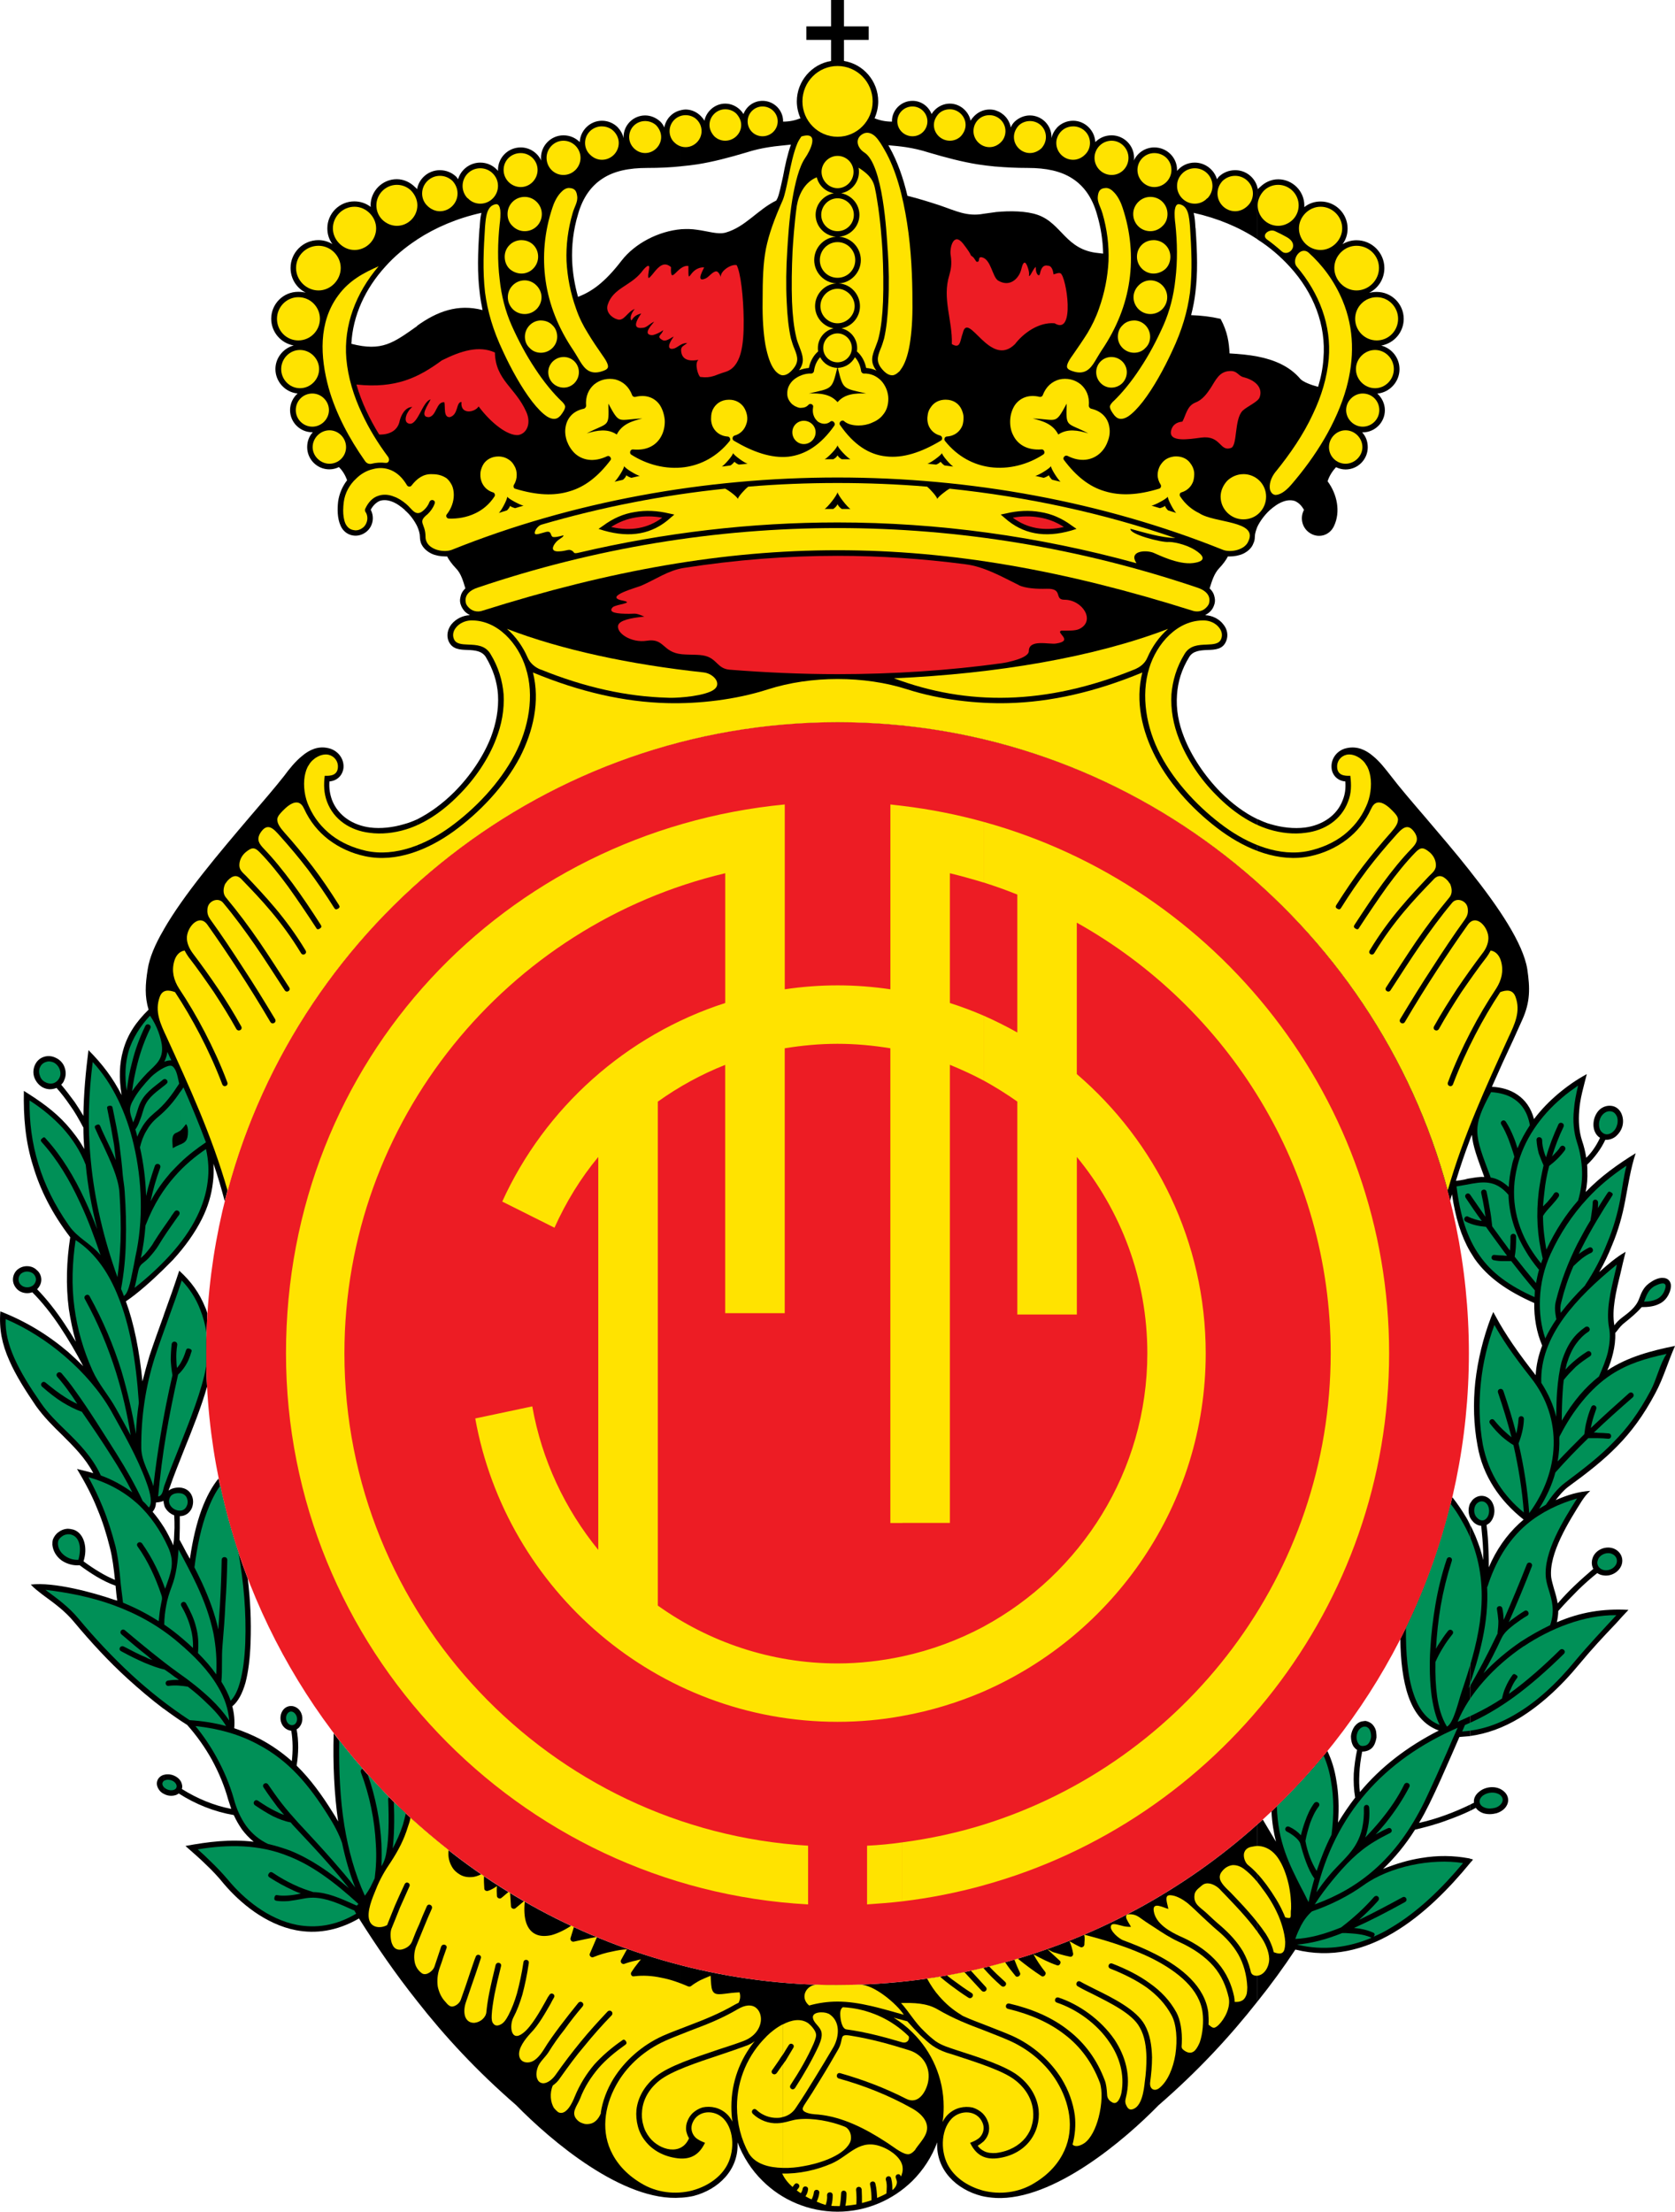 <?xml version="1.0" encoding="UTF-8"?>
<svg id="Layer_2" data-name="Layer 2" xmlns="http://www.w3.org/2000/svg" viewBox="0 0 429.42 566.93">
  <defs>
    <style>
      .cls-1, .cls-2, .cls-3, .cls-4 {
        stroke-width: 0px;
      }

      .cls-2 {
        fill: #ed1c24;
      }

      .cls-3 {
        fill: #ffe300;
      }

      .cls-4 {
        fill: #009057;
      }
    </style>
  </defs>
  <g id="Layer_1-2" data-name="Layer 1">
    <path class="cls-1" d="m376.86,477.58v-1.15l.79.22-.72.86s0,.07-.07.07h0Zm0-13.39v-1.58c.36-.22.72-.36,1.01-.5-.14-1.3.58-2.3,1.58-3.02,1.66-1.22,4.25-1.37,5.9-.07.86.65,1.3,1.51,1.3,2.45-.07,1.66-1.37,2.81-2.95,3.31-1.08.29-2.3.36-3.46,0-.79-.29-1.44-.72-1.87-1.37-.5.29-1.01.5-1.51.79h0Zm0-19.15v-54.22c1.08,1.94,1.87,4.03,2.59,6.12.29.94.58,1.94.79,2.95v-2.23c-.07-2.16-.29-4.39-.5-6.55-.86-.07-1.66-.5-2.23-1.22h0c-.29-.29-.43-.58-.65-.94v-3.53c.22-.29.36-.58.58-.86,1.37-1.51,3.53-1.51,4.82.07.5.65.86,1.66.86,2.66s-.36,2.02-.86,2.66h0c-.29.43-.72.72-1.15.94.29,2.23.43,4.46.5,6.77.07,1.37.07,2.74.07,4.1,1.94-4.54,4.54-8.21,7.78-11.23.36-.36.79-.65,1.15-1.01-3.17-2.52-5.69-5.26-7.63-8.28-2.09-3.24-3.53-6.84-4.18-10.66-1.01-5.33-1.15-10.87-.58-16.34.65-5.69,2.02-11.3,4.03-16.56l.58-1.37.72,1.3c1.15,2.16,2.59,4.46,4.25,6.91,1.87,2.74,3.89,5.4,5.9,7.99.14-2.59.72-5.11,1.66-7.56v-.07c-1.44-3.38-2.09-7.13-2.02-10.87-6.98-3.1-11.88-6.55-15.26-11.3-.43-.65-.79-1.3-1.22-1.94v-18.72c1.3-.22,2.52-.43,3.67-.36-1.8-4.9-2.95-7.92-3.17-10.8-.22.43-.36.79-.5,1.22v-68.83c7.34,9.22,13.61,18.5,14.69,25.13.72,4.9.79,8.42-1.3,13.03-.43.94-1.37,3.02-2.3,5.11-1.87,3.96-3.67,7.92-5.47,12.02,2.38.14,4.68.72,6.62,2.09,1.87,1.3,3.38,3.24,4.18,6.19,1.8-2.38,3.89-4.54,6.19-6.48,2.3-1.94,4.68-3.6,7.34-5.04-.79,3.17-1.73,6.19-1.94,9.36-.22,2.59-.07,5.26.72,7.7.5,1.44.86,2.95,1.08,4.39.65-.65,1.22-1.3,1.73-2.02.72-1.01,1.3-2.02,1.8-3.1-.58-.36-1.01-.86-1.3-1.51-.43-.94-.5-2.09-.22-3.24.29-1.15.94-2.16,1.73-2.74.94-.65,1.94-.86,3.02-.65,1.01.22,1.8.94,2.23,1.87.43.94.58,2.09.29,3.24-.29,1.15-1.01,2.09-1.8,2.74-.79.58-1.66.86-2.59.79-.58,1.22-1.22,2.3-2.02,3.38-.79,1.08-1.66,2.09-2.66,3.02.07.58.07,1.08.07,1.66.07,1.8-.07,3.53-.43,5.33,3.82-3.96,8.14-7.06,12.82-9.94-1.3,3.96-1.87,7.92-2.66,12.02-.72,3.89-1.8,7.78-3.38,11.52-.94,2.38-2.02,4.68-3.31,6.91,2.16-1.87,4.25-3.74,6.77-5.18-.5,1.94-.94,3.89-1.37,5.76-1.08,4.39-2.23,9.14-1.51,13.1.5-.72,1.08-1.3,1.8-1.87,1.8-1.37,3.74-2.74,4.54-4.97.65-1.73,1.22-3.17,3.1-4.32,1.08-.72,2.16-1.08,3.02-1.01,1.08,0,1.87.65,2.02,1.73.07.65-.07,1.51-.58,2.52-.58,1.15-1.44,2.02-2.66,2.52-1.08.5-2.45.72-4.25.72-1.3,1.51-2.81,2.74-4.32,3.96-.79.58-1.37,1.3-2.02,2.16-.14.14-.29.36-.43.5.07,1.73-.14,3.46-.58,5.26-.36,1.44-.79,2.88-1.44,4.32,5.26-3.46,11.3-5.04,17.35-6.26-1.8,4.03-2.95,8.21-5.04,12.1-3.1,5.83-6.19,9.94-9.79,13.61-3.6,3.67-7.56,6.77-12.6,10.44-1.22.94-2.23,2.16-3.17,3.38,2.95-1.3,5.76-2.16,8.86-2.38-.94.86-1.44,1.51-2.16,2.59-3.31,5.26-8.5,13.46-7.85,19.58.14.94.43,1.87.72,2.95.36,1.15.72,2.38.94,3.74,1.44-1.66,2.88-3.17,4.32-4.54,1.66-1.58,3.24-2.95,4.82-4.32-.43-.79-.5-1.73-.22-2.66.58-1.94,2.74-3.1,4.75-2.74,2.02.36,3.38,2.3,2.74,4.32-.65,1.94-2.81,3.1-4.75,2.74-.58-.07-1.08-.29-1.51-.58-1.66,1.3-3.24,2.74-4.82,4.25-1.8,1.8-3.53,3.6-5.18,5.47,0,.86-.14,1.87-.36,2.88,6.05-2.59,11.81-3.53,18.36-3.17-1.08,1.15-2.16,2.3-3.24,3.53-3.1,3.24-6.19,6.55-9.29,10.3-5.04,6.12-10.22,10.73-15.41,13.9-4.18,2.52-8.42,4.03-12.67,4.61Zm-54.5-353.66c4.39.86,8.28,2.52,11.02,5.76.65.72,2.59,1.51,4.54,2.02.72-2.38,1.22-4.82,1.37-7.27.72-8.57-2.52-16.85-8.64-23.54-2.38-2.59-5.11-4.97-8.28-6.98v-13.32c.07.14.07.29.14.43.14-.14.29-.36.5-.5,1.22-1.22,2.88-2.02,4.68-2.02,3.67,0,6.7,3.02,6.7,6.7v.43c1.15-.94,2.59-1.44,4.18-1.44,3.82,0,6.91,3.1,6.91,6.91,0,1.51-.43,2.88-1.3,4.03,1.08-.65,2.3-1.01,3.6-1.01,3.96,0,7.13,3.24,7.13,7.13,0,2.81-1.58,5.18-3.89,6.34.65-.14,1.22-.22,1.94-.22,3.82,0,6.91,3.1,6.91,6.91,0,3.38-2.45,6.26-5.76,6.84,2.74.72,4.68,3.17,4.68,6.05,0,3.24-2.52,5.98-5.69,6.26,1.15,1.01,1.94,2.59,1.94,4.25,0,3.17-2.59,5.69-5.69,5.69h-.14c.94,1.01,1.44,2.3,1.44,3.82,0,3.1-2.52,5.69-5.69,5.69-.86,0-1.66-.22-2.45-.58-.86.94-1.66,2.09-2.16,3.6,2.45,3.31,3.38,7.78,1.66,11.45-1.15,2.52-4.1,3.31-6.34,1.73-1.87-1.3-2.45-3.82-1.37-5.83-.65-1.22-1.51-1.94-2.38-2.3-.94-.29-2.02-.22-3.1.22-1.15.43-2.23,1.22-3.31,2.16h0c-1.3,1.22-2.45,2.74-3.17,4.25v-43.63h0Zm54.5,131.9v68.83c-1.3,3.46-2.52,6.98-3.6,10.58.79-.07,1.58-.22,2.3-.36.43-.14.86-.22,1.3-.29v18.72c-2.3-3.96-3.74-8.71-4.61-14.62-.14.5-.36,1.08-.5,1.66-7.99-31.9-25.49-60.19-49.39-81.5v-16.34c1.15.5,2.23,1.01,3.38,1.3,2.88.86,5.98,1.22,8.86.86,4.25-.58,8.14-2.95,9.65-7.06.58-1.44.79-2.95.65-4.75-1.94-.14-3.38-1.58-3.53-3.46-.22-2.52,1.58-4.68,4.03-5.11,2.52-.5,4.68.43,6.55,2.02,1.8,1.44,3.31,3.46,4.61,5.11,2.3,3.02,5.47,6.7,8.93,10.73,3.67,4.32,7.7,9,11.38,13.68h0Zm0,162.14v3.53c-.22-.5-.36-1.15-.36-1.73,0-.65.14-1.3.36-1.8h0Zm0,5.4c-.29-.58-.58-1.22-.94-1.8-1.08-1.8-2.23-3.53-3.6-5.26-2.95,12.74-7.49,24.91-13.32,36.36.07,5.54.65,10.66,2.09,14.76,1.51,4.25,3.96,7.34,7.78,8.71-8.21,4.18-14.98,9.43-20.23,15.77-.22-1.58-.22-3.1-.14-4.61.07-1.94.36-3.89.72-5.76h0c.94,0,1.87-.29,2.52-.94.58-.58.94-1.44,1.15-2.66,0-.43,0-.86-.07-1.3-.07-.79-.43-1.44-.86-1.94-.5-.58-1.15-.86-1.8-1.01-.22,0-.43,0-.72.07-.86.07-1.58.58-2.16,1.3-.5.72-.86,1.58-.94,2.59,0,.94.22,1.94.72,2.66.22.29.5.58.86.79-.43,2.02-.72,4.1-.86,6.12-.07,2.02,0,4.03.36,6.12-1.58,2.02-3.02,4.18-4.39,6.41.29-3.96.14-7.56-.43-10.8-.43-2.81-1.22-5.33-2.3-7.56-4.39,5.47-9.22,10.66-14.33,15.48.14,2.95.58,5.47,1.15,7.78l-3.38-5.69c-.43.43-.86.79-1.37,1.22v45.43c3.53-4.39,6.77-8.86,9.72-13.32,9.22,2.3,17.71.07,25.13-4.32,7.7-4.54,14.4-11.45,19.66-17.86v-1.15l-.36-.07c-3.89-.72-7.92-.79-12.17-.07-3.17.5-6.41,1.44-9.79,2.81,3.02-2.88,5.76-6.19,8.21-10.08,2.74-.65,5.47-1.37,8.14-2.38,2.02-.72,4.03-1.51,5.98-2.45v-1.58c-2.09,1.01-4.25,1.94-6.48,2.74-2.16.79-4.39,1.44-6.62,1.94.94-1.51,1.8-3.17,2.66-4.9,2.02-4.1,3.89-8.42,5.76-12.67.65-1.51,1.3-3.02,1.94-4.46.94-.07,1.87-.14,2.74-.22v-54.22Zm-71.5-310.03c2.52.07,5.04.36,7.56.94,1.8,3.31,2.16,6.12,2.3,8.86,2.45.14,4.9.36,7.13.79v43.63c-.36.94-.65,1.8-.65,2.59,0,.65-.14,1.22-.36,1.66-.43,1.22-1.44,2.09-2.59,2.66-1.08.5-2.38.72-3.53.72h-.43c-.43.86-1.15,1.87-2.23,3.02-1.3,1.37-1.87,3.31-2.45,5.18.79.72,1.15,1.51,1.3,2.38.14.65.07,1.3-.14,1.87-.22.65-.5,1.15-1.01,1.66-.36.36-.79.65-1.3.94,1.8.07,3.6.94,4.68,2.38,1.01,1.22,1.3,2.81.72,4.25-.86,2.16-2.81,2.23-4.9,2.3-1.73.07-3.6.22-4.54,1.73-2.02,3.24-2.95,6.48-3.17,9.72-.29,3.74.43,7.42,1.8,10.87,1.87,4.82,5.26,9.94,9.36,14.11,2.88,2.88,6.12,5.33,9.43,6.91v16.34c-18.86-16.92-41.83-29.45-67.1-36V54.36c3.74-.36,7.92-.29,10.8.72,6.19,2.16,7.13,9,15.55,9.79.36.07.79.07,1.22.14-.07-3.38-.58-6.7-1.58-10.08-1.22-4.32-3.38-7.27-6.26-9.14-2.95-1.94-6.77-2.74-11.45-2.74-3.02,0-5.69-.14-8.28-.36v-14.4c2.02.65,3.53,2.3,3.89,4.39.22-.58.58-1.08,1.01-1.51h0c1.01-.94,2.38-1.58,3.89-1.58,3.02,0,5.54,2.45,5.54,5.54v.29c.22-1.08.79-2.02,1.51-2.81h0c1.01-1.01,2.45-1.66,4.03-1.66,3.02,0,5.54,2.45,5.69,5.47,1.08-1.08,2.52-1.73,4.18-1.73,3.17,0,5.76,2.59,5.76,5.76,0,.22,0,.5-.07.72.94-2.02,2.95-3.38,5.26-3.38,3.24,0,5.83,2.59,5.83,5.76v.29c.07-.14.22-.29.36-.43h0c1.08-1.08,2.52-1.73,4.18-1.73,2.66,0,4.97,1.8,5.69,4.25.14-.22.29-.36.43-.58h0c1.08-1.08,2.59-1.73,4.25-1.73,2.74,0,5.04,1.87,5.69,4.39v13.32c-4.68-3.1-10.22-5.4-16.34-6.77.29,1.15.36,2.3.43,3.46,0,.14,0,.29.07.58.43,6.26.58,11.45-.07,16.49-.22,1.87-.58,3.74-1.08,5.69h0Zm16.99,386.86v45.43c-6.98,8.86-15.12,17.71-25.34,26.57-8.64,8.86-26.93,24.48-41.76,23.76v-59.76c25.27-6.55,48.24-19.08,67.1-36ZM255.25,28.3v14.4c-1.58-.14-3.17-.36-4.68-.58-3.96-.65-7.85-1.66-12.46-3.02-2.02-.65-3.96-1.08-5.83-1.37-1.44-.22-2.95-.36-4.54-.5.07.14.22.36.29.5,2.02,3.6,3.53,7.85,4.61,12.46,2.88.72,5.62,1.58,8.28,2.45,4.03,1.37,6.98,2.95,11.23,2.16,1.01-.14,2.02-.29,3.1-.43v135.94c-12.96-3.38-26.57-5.18-40.54-5.18s-27.22,1.73-40.03,5.04V58.75c1.37-.07,2.66-.07,3.96.14,2.88.36,5.4,1.3,7.42.72,5.04-1.44,8.21-5.9,12.96-8.21.14-.22.22-.5.36-.72.43-1.08.86-3.17,1.37-5.47.5-2.74,1.15-5.69,2.02-8.14-1.94.22-3.82.36-5.62.65-1.87.29-3.82.72-5.83,1.37-4.61,1.37-8.5,2.38-12.46,3.02-1.37.22-2.74.36-4.18.5v-14.4c.36-.07.72-.14,1.08-.14,1.51,0,2.88.65,3.89,1.66h0c.36.36.72.79.94,1.22.5-2.45,2.74-4.39,5.33-4.39,1.51,0,2.88.65,3.89,1.66.29.29.58.65.79,1.01.79-2.02,2.66-3.38,4.9-3.38,2.95,0,5.33,2.45,5.26,5.33,1.58,0,3.02-.29,4.46-.86-.58-1.3-.94-2.81-.94-4.32,0-5.18,3.82-9.58,8.78-10.37v-5.4h-6.34v-3.46h6.34V0h3.31v6.77h6.34v3.46h-6.34v5.4c4.97.79,8.78,5.18,8.78,10.37,0,1.51-.36,3.02-.94,4.32,1.44.58,2.88.86,4.46.86-.07-2.88,2.3-5.33,5.26-5.33,2.23,0,4.1,1.37,4.9,3.38.22-.36.5-.72.79-1.01,1.01-1.01,2.38-1.66,3.89-1.66,2.59,0,4.82,1.94,5.33,4.39.22-.43.58-.86.94-1.22h0c1.01-1.01,2.38-1.66,3.89-1.66.58,0,1.08.07,1.58.22h0Zm0,475.34v59.76c-1.22-.07-2.45-.22-3.6-.5-6.48-1.66-11.74-6.7-11.38-13.75-1.37,3.74-3.6,7.13-6.34,9.86-4.97,4.9-11.81,7.92-19.22,7.92s-14.33-3.02-19.22-7.92c-2.81-2.74-4.97-6.12-6.41-9.86.36,7.06-4.9,12.1-11.3,13.75-1.01.22-2.02.36-3.1.43v-59.54c12.82,3.31,26.28,5.04,40.03,5.04s27.58-1.8,40.54-5.18ZM174.68,28.22v14.4c-2.66.29-5.54.43-8.78.43-4.68,0-8.5.79-11.45,2.74-2.88,1.87-5.04,4.82-6.26,9.14-1.22,4.03-1.66,8.06-1.51,11.95.14,3.1.65,6.19,1.51,9.22,3.53-1.37,6.84-3.67,11.16-9.29,3.46-4.46,9.5-7.56,15.34-8.06v131.4c-25.56,6.55-48.67,19.15-67.75,36.29v-16.42c3.31-1.66,6.62-4.1,9.5-6.98,4.18-4.18,7.56-9.29,9.43-14.11,1.3-3.46,2.02-7.13,1.8-10.87-.22-3.24-1.22-6.48-3.17-9.72-1.01-1.51-2.81-1.66-4.54-1.73-2.09-.07-4.03-.14-4.97-2.3-.58-1.44-.22-3.02.72-4.25,1.15-1.44,2.95-2.3,4.75-2.38-.5-.29-.94-.58-1.3-.94-.43-.5-.79-1.01-1.01-1.66-.22-.58-.29-1.22-.14-1.87.14-.86.5-1.66,1.3-2.38-.58-1.87-1.08-3.82-2.45-5.18-1.08-1.15-1.8-2.16-2.23-3.02h-.5c-1.15,0-2.45-.22-3.53-.72-1.15-.58-2.16-1.44-2.66-2.66-.14-.43-.29-1.01-.29-1.66,0-.79-.29-1.8-.72-2.74v-51.34c5.11-3.67,10.44-5.69,16.78-4.03-.29-1.51-.58-2.95-.72-4.39-.65-5.04-.5-10.22-.07-16.49.07-.29.07-.43.07-.58.07-1.15.14-2.3.43-3.46-6.19,1.37-11.74,3.74-16.49,6.84v-12.96h0c.5-2.74,2.95-4.82,5.83-4.82,1.66,0,3.17.65,4.25,1.73h0c.14.22.29.36.43.58.72-2.45,3.02-4.25,5.69-4.25,1.66,0,3.1.65,4.18,1.73h0c.14.14.29.29.36.43v-.29c0-3.17,2.59-5.76,5.83-5.76,2.3,0,4.32,1.37,5.26,3.38-.07-.22-.07-.5-.07-.72,0-3.17,2.59-5.76,5.76-5.76,1.66,0,3.1.65,4.18,1.73.14-3.02,2.66-5.47,5.69-5.47,1.58,0,3.02.65,4.03,1.66h0c.72.79,1.3,1.73,1.51,2.81v-.29c0-3.1,2.52-5.54,5.54-5.54,1.51,0,2.88.65,3.89,1.58h0c.43.43.79.94,1.01,1.51.43-2.3,2.16-4.03,4.39-4.46h0Zm0,475.56v59.54c-14.9,1.22-33.55-14.69-42.34-23.69-10.22-8.86-18.43-17.78-25.42-26.71v-45.43c19.08,17.14,42.19,29.74,67.75,36.29ZM106.93,48.46v12.96c-3.1,2.02-5.83,4.32-8.14,6.91-5.18,5.69-8.35,12.6-8.71,19.8,7.85,2.02,10.73-.22,16.85-4.54v51.26c-.72-1.44-1.8-2.95-3.17-4.1h.07c-1.08-.94-2.16-1.73-3.31-2.16-1.08-.43-2.16-.5-3.1-.22-.86.36-1.73,1.08-2.38,2.3,1.08,2.02.5,4.54-1.37,5.83-2.23,1.58-5.26.79-6.34-1.73-.86-1.87-.86-4.18-.65-6.19h0c.29-2.02,1.08-3.89,2.3-5.47-.5-1.44-1.22-2.52-2.09-3.38-.72.36-1.58.58-2.45.58-3.17,0-5.69-2.59-5.69-5.69,0-1.51.5-2.81,1.44-3.82h-.14c-3.1,0-5.69-2.52-5.69-5.69,0-1.66.79-3.24,1.94-4.25-3.17-.29-5.69-3.02-5.69-6.26,0-2.88,2.02-5.33,4.68-6.05-3.31-.58-5.76-3.46-5.76-6.84,0-3.82,3.1-6.91,6.91-6.91.72,0,1.3.07,1.94.22-2.3-1.15-3.89-3.53-3.89-6.34,0-3.89,3.17-7.13,7.13-7.13,1.3,0,2.52.36,3.6,1.01-.86-1.15-1.3-2.52-1.3-4.03,0-3.82,3.1-6.91,6.91-6.91,1.58,0,3.02.5,4.25,1.44-.07-.14-.07-.29-.07-.43,0-3.67,3.02-6.7,6.7-6.7,1.8,0,3.46.79,4.68,2.02.14.14.36.29.5.5h0Zm0,161.57v16.42c-23.83,21.31-41.33,49.54-49.32,81.43-.86-3.24-1.8-6.48-2.88-9.58.07,1.66.07,3.24-.14,4.75-.36,3.24-1.3,6.34-2.81,9.36-1.73,3.46-4.25,7.06-7.42,10.51-.72.72-1.58,1.58-2.45,2.45v-86.98c5.18-9.07,14.26-19.73,21.96-28.8,3.46-4.03,6.62-7.7,9-10.73,1.22-1.66,2.81-3.67,4.61-5.11,1.87-1.58,4.03-2.52,6.48-2.02,2.45.43,4.32,2.59,4.1,5.11-.22,1.87-1.58,3.31-3.6,3.46-.14,1.8.14,3.31.65,4.75,1.58,4.1,5.4,6.48,9.72,7.06,2.81.36,5.9,0,8.78-.86,1.08-.29,2.23-.72,3.31-1.22h0Zm0,257.47v45.43c-5.62-7.06-10.44-14.11-14.9-21.17-5.69,3.31-11.16,3.96-16.13,3.02-7.85-1.51-14.4-7.06-18.5-11.88-1.51-1.87-2.95-3.38-4.39-4.75-1.73-1.73-3.6-3.31-5.47-4.97,5.83-1.08,11.59-1.8,17.5-1.08-1.15-.94-2.16-2.02-3.02-3.17-.79-1.15-1.51-2.38-2.09-3.67-5.04-.86-9.86-2.81-14.11-5.54-.36.29-.72.43-1.08.5-.94.22-1.94.07-2.81-.43v-4.82c.07,0,.22-.07.29-.07,1.51-.36,3.38.36,4.18,1.8.29.58.43,1.3.22,1.87,3.89,2.45,8.21,4.25,12.67,5.11-.29-.79-.5-1.58-.79-2.38-.94-3.46-2.38-6.91-4.18-10.22-1.8-3.24-3.96-6.26-6.34-8.93-2.09-1.3-4.1-2.74-6.05-4.18v-46.66c.94,1.51,1.73,3.1,2.52,4.82,0-.43.07-.86.14-1.44h0c.07-1.01.07-2.02.14-3.02,0-1.08,0-2.16-.07-3.24-1.15-.43-2.02-1.3-2.45-2.23-.14-.5-.29-1.01-.29-1.51h0v-47.38c.07-.14.07-.29.14-.43,1.37-3.74,2.66-7.42,3.89-11.16,3.02,2.74,5.18,5.69,6.7,9.5.22.43.36.94.5,1.44-.14,3.38-.29,6.84-.29,10.22,0,2.88.07,5.76.22,8.57-1.44,5.11-3.74,10.87-5.98,16.42-1.3,3.31-2.59,6.48-3.6,9.43-.14.29-.22.58-.29.79.65-.5,1.58-.79,2.74-.79,1.8.07,2.88,1.08,3.31,2.3.36.94.29,2.02-.07,2.95-.5,1.15-1.58,2.09-3.1,2.09v3.02c0,1.01-.07,2.02-.07,3.02.22.43.5.94.79,1.44.58,1.15,1.22,2.3,1.87,3.46.72-4.97,1.73-9.14,3.02-12.67,1.22-3.24,2.66-5.9,4.32-7.92,1.8,8.78,4.32,17.35,7.49,25.63.65,5.33.94,10.8.72,16.56-.14,3.96-.58,7.42-1.3,10.15-.79,2.74-1.87,4.82-3.38,6.05.5,1.87.65,3.74.5,5.62,2.38.79,4.61,1.73,6.7,2.81,2.95,1.58,5.62,3.46,8.06,5.62.29-2.52.29-5.26-.14-7.78-.65-.07-1.3-.36-1.8-.86-1.15-1.15-1.3-3.02-.36-4.39,1.01-1.37,2.81-1.44,4.03-.29,1.15,1.15,1.3,3.1.36,4.39-.22.36-.5.58-.86.79.58,3.02.5,6.26,0,9.29,3.6,3.53,6.48,7.56,9.14,11.81.58.86,1.08,1.73,1.51,2.52-1.01-7.06-1.37-14.69-1.15-22.61,6.34,8.42,13.54,16.2,21.38,23.18ZM41.92,238.39v86.98c-2.95,2.88-6.55,6.12-9.65,8.21,2.09,5.69,3.46,12.6,4.25,20.52.58-2.23,1.15-4.39,1.8-6.55,1.15-3.46,2.38-6.84,3.6-10.22v47.38c-.43.22-1.01.36-1.94.43,0,1.01-.36,1.8-.86,2.38,1.01,1.15,1.94,2.45,2.81,3.82v46.66c-3.17-2.38-6.19-4.97-9.14-7.63-4.9-4.46-9.43-9.36-13.82-14.62-2.3-2.81-5.11-4.82-8.06-6.98-1.08-.86-2.09-1.58-3.02-2.59,5.9-.72,15.98,2.02,21.38,3.89.29.07.5.14.79.22-.22-1.22-.29-2.52-.43-3.82-1.66-.58-3.24-1.37-4.82-2.3-1.44-.86-2.95-1.87-4.39-2.95-1.58.14-3.24-.29-4.61-1.22-1.3-.94-2.23-2.38-2.38-4.03,0-.5,0-.94.14-1.37.29-.72.79-1.44,1.44-1.87.65-.5,1.37-.79,2.23-.86.5,0,1.01.07,1.58.22,1.37.43,2.38,1.66,2.81,3.31.36,1.37.36,3.02-.22,4.82,1.37,1.01,2.74,1.94,4.1,2.74,1.3.79,2.59,1.44,3.96,2.02-.29-2.88-.65-5.76-1.3-8.28-.86-3.46-1.87-6.7-3.17-9.79-1.44-3.67-3.24-6.98-5.26-10.37,1.37.36,2.81.65,4.18,1.08-2.09-3.96-5.04-6.84-7.99-9.79-2.38-2.3-4.68-4.61-6.7-7.42-2.74-4.03-5.18-7.85-6.84-11.66-1.87-4.18-2.66-8.06-2.3-12.6,6.48,2.52,12.17,5.98,17.42,10.44,1.3,1.15,2.59,2.38,3.82,3.6-1.8-3.46-3.82-6.91-5.98-10.15-2.16-3.24-4.54-6.26-7.06-8.78-.43.14-.86.22-1.3.22-1.01,0-1.94-.36-2.59-1.01-.65-.65-1.08-1.51-1.08-2.45s.36-1.8,1.01-2.45c.72-.65,1.58-1.01,2.59-1.01s1.87.36,2.52,1.01c.72.58,1.15,1.51,1.15,2.45s-.43,1.8-1.08,2.45c2.52,2.59,4.82,5.54,6.98,8.78,1.01,1.51,2.02,3.1,2.95,4.68-.79-2.81-1.37-5.62-1.8-8.42-.79-6.12-.58-12.24.36-18.36-4.68-6.12-7.7-12.17-9.5-18.22-2.02-6.34-2.52-12.74-2.38-19.3,4.03,2.52,7.78,5.11,10.94,8.64,1.73,1.94,3.31,4.03,4.54,6.26-.14-1.87-.22-3.74-.22-5.54l-.07-.07c-1.08-2.02-2.16-3.96-3.38-5.62-1.08-1.58-2.23-3.1-3.46-4.46-.07.07-.14.14-.29.14-1.08.36-2.16.29-3.17-.22-.94-.5-1.73-1.37-2.16-2.45-.43-1.08-.36-2.23.07-3.24.43-1.01,1.22-1.8,2.3-2.16,1.08-.36,2.23-.22,3.17.29.94.43,1.8,1.3,2.16,2.38.43,1.15.36,2.3-.07,3.24-.14.5-.43.86-.79,1.22,1.15,1.37,2.3,2.88,3.46,4.46.72,1.08,1.51,2.3,2.23,3.53.07-5.62.58-11.23,1.3-16.85,3.53,3.53,6.26,7.13,8.5,11.52-.72-4.32-.58-8.06.36-11.38,1.15-4.25,3.46-7.49,6.55-10.51-1.01-3.38-.86-6.41-.22-10.37.43-2.88,1.87-6.34,4.03-10.01h0Zm0,216.58v4.82c-.58-.29-1.08-.79-1.37-1.37-.79-1.44-.14-2.95,1.37-3.46Z"/>
    <path class="cls-3" d="m227.6,64.22c.29,4.46.36,9.07.14,13.18-.14,3.6-.5,6.84-1.08,9.36-.29,1.01-.58,1.94-.94,2.74-.79,2.02-1.3,3.46.94,5.69.14.14.36.29.5.43.5.36,1.01.58,1.58.58.5,0,1.08-.29,1.66-.86.22-.14.36-.36.5-.58,1.01-1.3,1.8-3.46,2.3-6.34.5-2.95.79-6.7.72-11.16,0-6.05-.29-13.18-1.37-20.09-1.08-6.91-2.81-13.61-5.76-18.72-.65-1.15-1.44-2.52-2.38-3.46-.86-.79-1.87-1.22-2.95-.79-2.38,1.08-1.87,3.6.14,4.9,2.38,1.51,3.82,6.7,4.68,12.02h0c.86,5.26,1.15,10.73,1.3,13.1Z"/>
    <path class="cls-3" d="m291.32,144.36c-25.13-6.91-50.9-10.44-76.61-10.44-22.1,0-44.28,2.59-66.1,7.7-2.02.5-1.08-.14-2.23-.58-.65-.29-1.3.22-3.02.29-2.23.14-1.8-1.22-.79-2.38.86-.94,1.94-1.22,1.87-1.73-1.51.43-2.16.5-2.66.43-.79-.22-.22-1.66-1.8-1.3-1.22.29-2.88,1.01-2.88.29-.07-.65.86-1.94,1.73-2.16,15.26-4.46,31.03-7.56,47.09-9.22,1.01.5,3.1,2.09,3.24,2.66,0-.5,1.73-2.45,2.66-3.17,7.56-.65,15.26-.94,22.9-.94s15.26.29,22.97.94c.94.79,2.59,2.66,2.59,3.17.14-.5,2.23-2.16,3.17-2.66,19.87,2.09,39.38,6.26,57.89,12.67-3.82-.14-7.78-1.37-11.52-2.38-.36,1.37,7.85,3.53,9.79,3.38.79-.07,4.1.43,6.7,2.02,2.09,1.3,3.38,2.88-.43,3.38-3.82.5-9.14-2.23-10.22-2.66-2.16-.79-6.34-.36-4.32,2.66Z"/>
    <path class="cls-3" d="m205.43,34.99c4.9-1.51,2.23,3.74,1.01,5.47-1.58,2.3-2.59,6.41-3.31,10.66h0c-.86,5.26-1.15,10.73-1.3,13.1-.29,4.46-.36,9.07-.14,13.18.14,3.6.5,6.84,1.08,9.36.29,1.01.58,1.94.94,2.74.79,2.02,1.3,3.46-.94,5.69-.14.14-.36.29-.5.43-.5.36-1.01.58-1.58.58-.5,0-1.08-.29-1.66-.86-.14-.14-.36-.36-.5-.58-1.01-1.3-1.73-3.46-2.3-6.34-.5-2.95-.79-6.7-.72-11.16,0-5.76.14-9.79.86-13.54.79-3.82,2.09-7.42,4.32-12.46.5-1.22.94-3.38,1.44-5.76.58-3.02,1.3-6.41,2.3-8.78.29-.65.65-1.22,1.01-1.73Z"/>
    <path class="cls-3" d="m209.39,45.43c.5,2.09,2.23,3.74,4.39,4.1-2.66.5-4.68,2.81-4.68,5.54,0,2.95,2.3,5.33,5.18,5.62-3.1.22-5.54,2.81-5.54,5.98s2.52,5.83,5.69,5.98c-3.02.14-5.47,2.74-5.47,5.83,0,2.81,2.02,5.18,4.75,5.69-2.3.5-4.03,2.59-4.03,5.04,0,.29,0,.58.07.86-1.15,1.01-2.02,2.45-2.38,4.25-.86.07-1.73.29-2.52.58,1.58-2.16.94-3.74.14-5.9-.29-.79-.65-1.58-.86-2.59-.58-2.38-.94-5.54-1.08-9.07-.14-4.03-.07-8.57.14-13.03.14-2.16.43-6.84,1.08-11.52.5-3.02,2.09-6.12,5.11-7.34Z"/>
    <path class="cls-3" d="m224.65,94.97c-.79-.36-1.66-.58-2.59-.65-.36-1.8-1.22-3.24-2.38-4.25.07-.29.07-.58.07-.86,0-2.45-1.73-4.54-4.03-5.04,2.74-.5,4.75-2.88,4.75-5.69,0-3.1-2.45-5.69-5.47-5.83,3.17-.14,5.69-2.81,5.69-5.98s-2.45-5.76-5.54-5.98c2.88-.29,5.18-2.66,5.18-5.62,0-2.74-2.02-5.04-4.68-5.54,3.1-.58,5.04-3.53,4.46-6.55,2.09,1.37,3.67,2.66,4.18,5.18.22,1.01.43,2.09.58,3.17h0c.86,5.11,1.22,10.58,1.37,12.96.22,4.46.29,9,.14,13.03-.14,3.53-.5,6.7-1.08,9.07-.22,1.01-.58,1.8-.86,2.59-.86,2.16-1.44,3.82.22,5.98Z"/>
    <path class="cls-3" d="m213.92,109.08c-3.53,5.04-7.49,7.49-11.81,7.99-4.32.43-9-1.15-13.97-4.1-.5-.29-.43-1.08.14-1.3,1.58-.43,2.59-1.58,3.02-2.88.29-.72.36-1.51.22-2.3-.14-.79-.43-1.51-.86-2.16h0c-.79-1.08-2.02-1.87-3.74-1.87-2.09,0-3.46,1.08-4.18,2.52-.29.65-.43,1.3-.43,2.02h0c-.07.72.07,1.44.29,2.09.58,1.44,1.87,2.66,3.96,2.81.5,0,.86.72.5,1.15-3.24,4.03-7.34,6.12-11.52,6.7-4.82.65-9.72-.65-13.75-3.24-.5-.36-.22-1.37.5-1.3,3.74.36,6.12-1.22,7.27-3.46.65-1.22.94-2.74.86-4.1-.14-1.44-.58-2.81-1.3-3.89-1.22-1.73-3.38-2.74-6.26-2.02-.29.07-.72-.14-.79-.43-.86-2.3-2.45-3.53-4.25-4.03-.94-.22-1.94-.22-2.95,0-.94.22-1.8.65-2.59,1.3-1.37,1.22-2.23,3.02-2.02,5.47,0,.29-.29.65-.58.72-2.88.58-4.32,2.52-4.68,4.68-.22,1.15-.07,2.45.36,3.67.43,1.15,1.15,2.3,2.09,3.17,1.87,1.66,4.75,2.3,8.21.65.58-.29,1.22.5.86,1.01-3.17,4.18-6.55,6.84-10.51,7.99-3.96,1.22-8.42,1.01-13.9-.65-.43-.07-.58-.65-.36-1.01.5-.79.72-1.66.72-2.52,0-.79-.14-1.58-.58-2.3-.36-.72-.86-1.3-1.58-1.73-.65-.43-1.51-.72-2.52-.72-1.66,0-2.95.72-3.74,1.8-.43.65-.72,1.37-.86,2.16-.07.79-.07,1.58.22,2.38.43,1.22,1.37,2.38,3.02,2.88.36.07.58.65.36,1.01-1.37,2.09-3.1,3.46-4.9,4.32-2.23,1.08-4.61,1.44-6.77,1.37-.58,0-.94-.65-.58-1.08,1.15-1.44,1.8-3.24,1.8-4.97,0-.86-.14-1.66-.43-2.38-.36-.72-.79-1.37-1.37-1.87-.94-.65-2.09-1.08-3.67-1.08h0c-1.22-.07-2.16.22-3.02.72-.86.5-1.66,1.3-2.38,2.23-.29.36-.94.29-1.15-.14-1.15-1.94-2.52-3.17-4.03-3.82-1.51-.65-3.1-.72-4.68-.29-1.58.36-3.1,1.22-4.32,2.45h0c-1.66,1.51-2.88,3.67-3.17,6.05h0c-.07.65-.14,1.3-.14,2.09,0,1.15.14,2.38.58,3.38.43.86,1.08,1.51,2.09,1.66.14,0,.36.07.5.07.65,0,1.22-.22,1.73-.58.43-.29.72-.65.94-1.08.22-.43.36-.94.36-1.44,0-.58-.14-1.15-.5-1.66-.14-.14-.14-.58-.07-.72.86-1.87,2.02-2.95,3.38-3.38,1.22-.43,2.66-.36,4.03.22,1.08.36,2.16,1.08,3.1,1.87,1.58,1.3,2.45,3.53,4.54,1.58h0c.65-.58,1.15-1.3,1.44-2.09.43-.94,1.73-.43,1.3.5-.36,1.01-1.01,1.87-1.73,2.59h0c-2.81,2.23-.58,2.23-.58,5.83,0,.43.07.79.22,1.15.86,2.23,4.54,3.02,6.62,2.16,30.67-12.31,64.73-18.5,98.78-18.5s68.04,6.19,98.71,18.5c2.02.86,5.76.07,6.62-2.16,2.59-5.33-8.78-4.61-12.6-7.2-1.8-.86-3.53-2.23-4.9-4.32-.22-.36-.07-.94.36-1.01,1.66-.5,2.59-1.66,3.02-2.88.22-.79.29-1.58.22-2.38-.14-.79-.43-1.51-.94-2.16-.72-1.08-2.02-1.8-3.67-1.8-1.01,0-1.87.29-2.59.72-.65.43-1.15,1.01-1.58,1.73-.36.72-.58,1.51-.58,2.3,0,.86.29,1.73.79,2.52.22.36,0,.94-.43,1.01-5.4,1.66-9.94,1.87-13.9.65-3.96-1.15-7.34-3.82-10.51-8.06-.36-.5.29-1.3.94-1.01,3.38,1.73,6.26,1.08,8.14-.5,1.01-.86,1.73-1.94,2.16-3.17.5-1.22.65-2.52.43-3.67-.29-2.16-1.8-4.1-4.68-4.75-.29-.07-.58-.43-.58-.72.22-2.45-.65-4.25-2.02-5.47-.79-.65-1.66-1.08-2.59-1.3-1.01-.22-2.02-.22-2.95,0-1.8.5-3.38,1.73-4.25,4.03-.07.29-.5.5-.79.43-2.95-.72-5.11.36-6.34,2.09-.72,1.08-1.15,2.45-1.22,3.82-.07,1.37.14,2.74.79,3.96,1.08,2.23,3.46,3.89,7.27,3.6.65-.07,1.01.94.43,1.3-3.96,2.59-8.86,3.89-13.68,3.24-4.18-.58-8.28-2.66-11.52-6.7-.36-.43-.07-1.15.5-1.15,2.09-.14,3.38-1.37,3.96-2.81.22-.65.29-1.37.29-2.09s-.22-1.37-.5-2.02c-.65-1.44-2.02-2.52-4.1-2.52-1.73,0-3.02.79-3.74,1.87-.5.65-.79,1.37-.86,2.16-.14.79-.07,1.58.14,2.3.43,1.3,1.44,2.45,3.1,2.88.58.22.65,1.01.14,1.3-5.04,3.02-9.72,4.54-14.04,4.03-4.32-.43-8.28-2.95-11.81-8.06-.43-.58.43-1.44,1.01-1.01.86.79,2.23,1.15,3.74,1.15,1.15,0,2.38-.22,3.46-.72h0c1.08-.43,2.09-1.08,2.81-2.02.86-1.01,1.37-2.38,1.37-4.1s-.72-3.46-1.87-4.68c-1.15-1.15-2.66-1.87-4.46-1.8-.29,0-.65-.36-.65-.65-.22-1.51-.79-2.66-1.58-3.53-.86,1.58-2.45,2.66-4.39,2.74,1.37,5.62,1.3,5.18,7.27,6.55-2.81-.07-5.47.07-7.34,2.23-1.87-2.16-4.54-2.3-7.34-2.23,5.98-1.37,5.9-.94,7.27-6.55-1.94-.07-3.53-1.15-4.39-2.74-.79.86-1.37,2.02-1.58,3.53,0,.29-.36.65-.65.65-1.66-.07-3.31.58-4.54,1.58-1.08.94-1.73,2.23-1.66,3.67,0,1.01.5,1.87,1.22,2.59.36.29.79.58,1.22.72.43.22.86.29,1.3.22.58,0,1.22-.22,1.73-.79.43-.5,1.37,0,1.15.65-.14.86-.07,1.66.22,2.3.22.58.65,1.08,1.08,1.44h0c.5.29,1.01.5,1.58.5.5,0,1.08-.14,1.58-.58.58-.43,1.37.43,1.01,1.01Z"/>
    <path class="cls-3" d="m214.72,39.96c-2.23,0-4.1,1.87-4.1,4.1s1.87,4.18,4.1,4.18,4.1-1.87,4.1-4.18-1.87-4.1-4.1-4.1Z"/>
    <path class="cls-3" d="m180.73,549.29c-1.44,2.95-3.53,4.32-6.91,3.96-3.67-.43-6.55-2.09-8.35-4.39-.94-1.15-1.58-2.45-1.94-3.82-.36-1.37-.5-2.81-.36-4.25.36-3.1,2.02-6.19,5.04-8.57,3.31-2.66,9.94-4.82,15.91-6.84,2.38-.79,4.68-1.51,6.55-2.23,2.81-1.08,4.18-3.17,4.39-5.11.14-1.3-.29-2.74-1.44-3.53-1.01-.65-2.52-.65-4.46.5-4.18,2.45-8.06,3.96-12.1,5.47-2.09.86-4.32,1.66-6.55,2.66-5.11,2.3-9.36,6.05-12.02,10.44-3.24,5.33-4.54,11.88-1.94,17.64,1.44,3.17,3.89,6.05,7.7,8.35,4.03,2.52,8.93,3.02,13.18,1.94,3.46-.94,6.84-2.95,8.71-6.05,2.16-3.46,2.3-9.29-.65-12.38-2.3-2.38-6.55-2.23-7.92,1.01-.58,1.3-.29,2.74.65,3.74.72.72,1.66,1.08,2.52,1.44Z"/>
    <path class="cls-3" d="m230.99,513.43c2.16,2.38,3.53,4.97,5.98,7.27,1.01,1.01,1.94,1.8,2.88,2.52,1.66,1.15,3.53,1.66,5.4,2.3,6.05,1.94,12.74,4.1,15.98,6.7,3.02,2.38,4.68,5.47,5.04,8.57.29,2.88-.5,5.76-2.3,8.06-1.8,2.3-4.68,3.96-8.35,4.39-3.38.36-5.47-1.01-6.91-3.96.86-.36,1.8-.72,2.52-1.44.94-1.01,1.22-2.45.65-3.74-1.37-3.24-5.62-3.38-7.92-1.01-2.95,3.1-2.81,8.93-.65,12.38,1.87,3.1,5.26,5.11,8.71,6.05,4.25,1.08,9.14.58,13.18-1.94,3.82-2.3,6.26-5.18,7.7-8.35,2.59-5.76,1.3-12.31-1.94-17.64-2.66-4.39-6.91-8.14-12.02-10.44-2.23-1.01-4.46-1.8-6.55-2.66-4.03-1.51-7.92-3.02-12.1-5.47-2.74-1.58-6.05-1.66-9.29-1.58Z"/>
    <path class="cls-2" d="m214.72,508.82c89.14,0,161.86-72.72,161.86-161.93s-72.72-161.78-161.86-161.78S52.86,257.83,52.86,346.9s72.72,161.93,161.86,161.93Z"/>
    <path class="cls-3" d="m229.12,517.18c1.73,1.08,3.38,2.38,4.82,3.82,4.9,4.82,7.99,11.59,7.99,19.01,0,1.3-.07,2.66-.29,3.96.36-.72.79-1.37,1.3-1.87.94-.94,2.02-1.51,3.1-1.8,1.15-.29,2.23-.29,3.31-.07.94.29,1.8.79,2.52,1.44.58.58,1.01,1.22,1.3,1.94.36.79.5,1.73.36,2.66-.14.94-.58,1.8-1.3,2.59-.43.36-.94.79-1.58,1.15.43.65,1.01,1.08,1.58,1.37.94.5,2.02.58,3.17.5,3.31-.43,5.83-1.87,7.49-3.89.79-1.01,1.37-2.09,1.66-3.31.36-1.22.43-2.45.29-3.74-.29-2.74-1.73-5.47-4.46-7.63-3.02-2.45-9.65-4.54-15.55-6.48-.86-.29-1.66-.5-2.09-.65-1.51-.5-2.59-1.08-3.67-1.8-1.01-.72-1.94-1.58-3.1-2.66-1.15-1.15-2.23-2.3-3.31-3.53l-.07-.07c-.79-.22-1.66-.43-2.45-.65-.36-.07-.65-.22-1.01-.29Z"/>
    <path class="cls-3" d="m252.16,210.67c59.83,16.49,103.97,71.42,103.97,136.22s-44.14,119.88-103.97,136.37v-15.55c51.48-16.06,88.99-64.15,88.99-120.82,0-47.38-26.35-88.7-65.09-110.38v38.81c20.16,17.28,33.05,42.98,33.05,71.57,0,38.74-23.47,72.07-56.95,86.69v-16.63c24.91-13.46,41.98-39.82,41.98-70.06,0-19.08-6.77-36.58-18.07-50.33v40.39h-15.26v-54.58c-2.74-1.94-5.62-3.74-8.64-5.4v-16.63c2.95,1.3,5.83,2.74,8.64,4.32v-35.35c-2.81-1.15-5.69-2.16-8.64-3.1v-15.55Zm-20.81-4.1c7.13.86,14.04,2.23,20.81,4.1v15.55c-2.81-.86-5.69-1.66-8.64-2.38v33.26c2.95.94,5.83,2.02,8.64,3.24v16.63c-2.81-1.51-5.69-2.81-8.64-4.03v117.43h-12.17v-183.82h0Zm20.81,276.7c-6.77,1.87-13.68,3.24-20.81,4.1v-15.12c7.13-.94,14.11-2.45,20.81-4.54v15.55h0Zm0-49.68c-6.55,2.81-13.54,4.97-20.81,6.26v-15.26c7.34-1.58,14.33-4.18,20.81-7.63v16.63Zm-23.9-227.38c1.01.14,2.09.22,3.1.36v183.82h-3.1v-121.68c-4.39-.72-8.93-1.15-13.54-1.15s-9.14.43-13.54,1.15v67.9h-15.26v-63.65c-6.19,2.45-11.95,5.62-17.28,9.43v129.17c13.03,9.29,28.94,14.83,46.08,14.83,5.69,0,11.23-.65,16.63-1.8v15.26c-5.4,1.01-11.02,1.51-16.63,1.51-46.3,0-84.96-33.7-92.88-77.76l14.62-3.1c2.45,13.82,8.42,26.35,16.92,36.79v-100.73c-4.54,5.47-8.28,11.59-11.23,18.14l-13.39-6.7c10.94-24.05,31.75-42.7,57.17-50.9v-33.26c-55.8,13.18-97.63,63.36-97.63,123.05,0,67.1,52.7,122.26,118.87,126.22v15.05c-74.38-4.03-133.85-65.88-133.85-141.26s56.3-133.78,127.87-140.69v47.38c4.39-.65,8.93-1.01,13.54-1.01s9.14.36,13.54,1.01v-47.38h0Zm3.1,281.16v-15.12c-3.02.43-5.98.72-9.07.86v15.05c3.1-.22,6.05-.43,9.07-.79Z"/>
    <path class="cls-3" d="m214.86,525.38c-1.44,2.52-2.95,5.11-4.61,7.78-1.3,2.16-2.66,4.32-4.1,6.48-.43.72-.58,1.22.14,1.66,1.01.58,2.38.65,3.46.72,6.19.58,12.1,3.6,17.28,6.98,1.44.86,4.03,3.02,5.47,3.17.72.14,1.37-.22,2.23-1.22h-.07c.79-1.15,1.8-2.23,2.45-3.46,1.73-3.1-.72-5.62-3.31-7.06-5.9-3.31-12.24-5.83-18.72-7.63-.94-.29-.58-1.66.36-1.37,5.83,1.66,11.52,3.82,16.85,6.55,3.1,1.58,5.04-1.66,5.62-4.18.79-3.74-1.15-7.13-4.9-8.28-4.82-1.51-9.72-2.88-14.69-3.67-3.53-.65-1.8.65-3.46,3.53Z"/>
    <path class="cls-3" d="m232.93,521.93c-4.39-4.32-10.3-7.06-16.85-7.42q-.07,0-.07.07c-.58.36-.65,1.37-.58,2.16.07,1.08.43,3.31,1.58,3.46,4.75.65,9.43,1.87,14.04,3.24.65.22,1.37.22,1.8-.43.14-.22.29-.86.07-1.08Z"/>
    <path class="cls-3" d="m213.13,565.42c.5.07,1.08.07,1.58.07h.58c.22-1.08.29-2.16.36-3.24,0-1.01,1.37-.94,1.37.07s-.07,2.09-.29,3.1c.94-.07,1.87-.22,2.81-.36.07-1.22.07-2.45-.07-3.67-.07-1.01,1.3-1.15,1.44-.14.07,1.15.07,2.3.07,3.46.79-.22,1.66-.43,2.45-.72,0-1.3-.07-2.66-.36-3.96-.22-.94,1.22-1.22,1.37-.22.29,1.15.36,2.38.43,3.6.79-.36,1.66-.72,2.38-1.15.07-1.22.22-2.3-.14-3.46-.22-1.01,1.15-1.37,1.37-.36.29,1.08.29,2.09.29,2.95.72-.5,1.3-1.44,1.15-2.3-.07-.22-.14-.43-.22-.72-.43-.94.86-1.51,1.22-.58q.07.07.07.14c.29-.72.5-1.44.43-2.16-.07-2.45-2.88-4.46-4.97-5.33-6.05-2.59-8.64,2.16-13.32,4.18-3.89,1.66-8.42,2.66-12.6,2.52.58,1.3,1.51,2.45,2.66,3.46l.43-.58c.58-.86,1.73,0,1.15.79l-.5.65c.36.29.65.5,1.01.72.29-.29.43-.72.5-1.15.22-.94,1.58-.65,1.37.29-.07.58-.29,1.15-.65,1.66.5.29,1.01.58,1.58.79.29-.58.5-1.15.58-1.8.14-1.01,1.58-.79,1.37.22-.07.79-.36,1.51-.65,2.16.79.36,1.58.65,2.3.86.29-.86.43-1.66.36-2.45-.07-1.01,1.37-1.08,1.44-.14,0,.94-.07,1.87-.36,2.81Z"/>
    <path class="cls-3" d="m200.68,555.7c1.87.07,3.74-.14,5.26-.43,3.53-.58,10.01-2.45,11.88-5.9.79-1.37.22-3.67-1.3-4.25-3.46-1.37-8.14-2.3-11.95-1.87-1.37.14-2.59.65-3.89.86v11.59h0Zm0-13.03c1.3-.29,2.52-1.08,3.31-2.3,1.8-2.66,3.46-5.33,5.04-7.92,1.58-2.59,3.17-5.18,4.68-7.78,1.51-2.74,1.73-6.62-1.15-8.42-.14-.07-.22-.14-.36-.14h0c-1.01-.5-4.32-.5-3.74,1.37.36,1.3,1.87,2.02,2.16,3.53.14.94-.07,1.87-.72,3.38-1.73,3.74-3.82,7.34-6.05,10.8-.58.86-1.73.07-1.15-.79,2.23-3.38,4.25-6.84,5.9-10.58.5-1.22.72-1.94.58-2.52-.14-.86-1.22-2.09-1.94-2.66-1.94-1.37-4.39-.86-6.55.29v7.78c.5-.86,1.01-1.66,1.51-2.45.5-.86,1.73-.14,1.15.72-.65,1.08-1.3,2.16-1.94,3.24-.29.36-.5.65-.72,1.01v13.46Zm-4.18-20.66c-4.68,4.61-7.56,10.94-7.56,18,0,4.32,1.08,8.42,3.02,11.95,1.73,2.81,5.26,3.67,8.71,3.74v-11.59c-.43.07-.86.14-1.3.14-2.3.14-4.68-.79-6.34-2.38-.72-.72.22-1.73.94-1.01,1.44,1.37,3.46,2.09,5.33,2.02.5,0,.94-.07,1.37-.22v-13.46c-.5.72-1.01,1.44-1.51,2.16-.65.86-1.8,0-1.15-.79.72-1.08,1.51-2.09,2.16-3.17.14-.22.36-.5.5-.72v-7.78c-1.66.86-3.17,2.09-4.18,3.1Z"/>
    <path class="cls-3" d="m187.79,543.96c-.22-1.3-.29-2.66-.29-3.96,0-6.34,2.23-12.17,5.98-16.78-.65.5-1.44.94-2.3,1.22-1.94.72-4.25,1.51-6.62,2.3-5.83,1.94-12.38,4.1-15.48,6.55-2.74,2.16-4.18,4.9-4.46,7.63-.14,1.3-.07,2.52.29,3.74.29,1.22.86,2.3,1.66,3.31,2.52,3.17,8.06,4.75,10.08.14-.36-.58-.58-1.22-.72-1.87-.14-.94,0-1.87.36-2.66.29-.72.72-1.37,1.3-1.94.72-.65,1.58-1.15,2.52-1.44,1.08-.22,2.16-.22,3.31.07,1.08.29,2.16.86,3.1,1.8.5.5.94,1.15,1.3,1.87Z"/>
    <path class="cls-3" d="m214.72,513.07c5.69,0,11.52,1.87,16.99,3.38-1.8-2.81-7.78-7.85-11.3-7.7-1.87,0-3.82.07-5.69.07-1.73,0-3.53,0-5.26-.07-2.59-.07-4.61,3.17-2.02,5.33,2.3-.65,4.75-1.01,7.27-1.01Z"/>
    <path class="cls-3" d="m154.02,541.58c.43-2.95,1.58-5.98,3.24-8.71,2.88-4.61,7.27-8.57,12.67-11.02,2.3-1.01,4.54-1.8,6.7-2.66,3.96-1.51,7.78-3.02,11.88-5.4.29-.14.58-.29.86-.43.43-.94.5-1.8.22-2.66-1.51.07-2.74.22-3.74.36-2.38.29-3.31.22-3.53-2.38-.07-.58-.07-1.3-.14-2.23-1.01.43-1.94.79-2.66,1.15-.94.5-1.73,1.01-2.38,1.51-.14.14-.5.14-.72.07-2.16-.94-4.54-1.8-6.91-2.23-2.3-.5-4.68-.65-6.98-.36-.58.14-1.01-.58-.65-1.08.5-.79,1.08-1.58,1.73-2.38.22-.29.43-.58.72-.86-.43.07-.86.14-1.3.29-1.08.22-2.02.5-3.02.86-.58.14-1.08-.5-.79-1.01l1.51-2.74c-1.3.07-2.59.29-3.82.58-1.58.29-3.24.79-4.82,1.44-.5.22-1.15-.43-.86-.94l1.8-4.18c-.07-.07-.14-.07-.14-.07-1.94.36-3.89.79-5.83,1.22-.5.07-.94-.43-.79-.94l.86-2.81c-.22-.14-.43-.22-.65-.36-1.87,1.22-3.6,2.02-5.18,2.45-1.44.29-2.81.29-3.89-.22-1.15-.5-2.02-1.51-2.52-3.02-.43-1.3-.58-3.1-.36-5.4-.07,0-.14-.07-.22-.07l-2.16,1.8c-.43.36-1.15,0-1.15-.5l-.22-3.38c-.14-.14-.29-.22-.43-.29-.43.36-.94.79-1.44,1.22-.14.14-.29.22-.36.29-.36.36-1.08.07-1.15-.43-.07-.94-.07-1.8,0-2.59-.72.5-1.44.94-2.3,1.22-.43.14-.94-.14-.94-.58-.07-1.08-.14-2.16-.07-3.17-.22-.22-.5-.36-.72-.5-.86.43-1.73.72-2.59.72-1.01.07-2.02-.14-2.88-.65-.86-.5-1.58-1.15-2.09-2.09-.65-1.15-1.01-2.52-.79-4.18-3.38-2.66-6.62-5.4-9.79-8.28-.14.79-.36,1.51-.65,2.3-1.01,3.31-2.45,6.05-4.32,8.93-1.58,2.3-2.88,4.54-3.89,7.13-.86,2.09-2.45,5.76-1.66,7.99.65,1.94,3.02,2.02,4.54,1.15.65-1.73,1.37-3.38,2.02-5.04.86-1.94,1.66-3.74,2.45-5.4.43-.94,1.66-.29,1.22.58-.79,1.73-1.58,3.53-2.38,5.33-.72,1.87-1.51,3.74-2.23,5.54-.36,1.01-.22,3.1.29,4.03.43,1.01,1.3,1.44,2.38,1.22,1.22-.29,2.23-1.01,2.66-2.09.58-1.51,1.15-2.95,1.8-4.32h0c.58-1.51,1.22-3.02,1.94-4.61.36-.94,1.66-.36,1.3.58-.65,1.44-1.3,2.95-1.94,4.54h0c-.65,1.58-1.3,3.17-1.94,4.75-.58,1.3-.79,2.95-.5,4.39.22,1.15.86,2.16,1.87,2.88,1.15.72,2.81-.65,3.17-1.66.36-1.01.65-2.02,1.01-3.02l.72-2.16c.36-.94,1.73-.5,1.37.43l-.79,2.23c-.29.94-.65,1.94-1.01,2.95-.5,1.51-.65,3.1-.43,4.61.29,1.37.86,2.74,1.87,3.82.72.86,1.37,1.66,2.45,1.15.72-.29,1.37-.94,1.58-1.58.86-2.38,1.73-4.9,2.52-7.34.5-1.44.94-2.81,1.3-3.67.29-.94,1.66-.5,1.3.43-.5,1.51-.86,2.59-1.22,3.67-.86,2.45-1.66,4.82-2.52,7.34-.58,1.58-.58,3.02-.22,3.96.43,1.08,1.3,1.58,2.38,1.51,1.44-.14,2.88-1.3,3.02-2.74.14-1.37.36-3.02.72-4.82.43-2.16,1.01-4.61,1.66-7.27.29-.94,1.66-.58,1.37.36-.65,2.59-1.22,5.04-1.66,7.2-.36,2.02-.65,3.82-.72,5.33-.07,1.08.07,1.8.43,2.16.36.5.94.58,1.51.36,1.15-.36,1.8-1.51,2.38-2.59.86-1.66,1.58-3.53,2.16-5.54.65-2.45,1.22-5.04,1.66-7.99.14-.94,1.51-.72,1.37.22-.43,3.02-1.01,5.69-1.66,8.14-.65,2.16-1.37,4.1-2.3,5.83-1.08,2.09-.65,6.48,2.52,3.96,2.09-1.58,4.39-5.69,5.76-8.14.36-.72.72-1.3.94-1.58.5-.86,1.73-.14,1.15.72-.22.36-.5.86-.86,1.58-1.22,2.09-3.02,5.4-5.11,7.49-1.3,1.44-3.31,3.89-2.88,5.9.22,1.01,1.01,1.58,2.02,1.58,1.87.07,3.24-1.73,4.18-3.17,1.3-2.16,2.74-4.1,4.18-6.05,1.58-2.09,3.17-4.1,4.75-6.05.65-.72,1.73.14,1.08.94-1.66,1.94-3.24,3.96-4.68,5.98-1.44,1.8-2.81,3.74-4.1,5.83-.86,1.3-2.3,2.45-2.74,3.89-.43,1.3-.36,2.3,0,3.02.29.65.94,1.01,1.66.94,1.22-.14,2.38-1.3,3.02-2.23,2.02-2.88,4.1-5.62,6.34-8.35,2.16-2.66,4.54-5.26,6.91-7.78.72-.72,1.73.29,1.01,1.01-2.38,2.45-4.68,5.04-6.84,7.7-2.23,2.59-4.25,5.4-6.26,8.21-.58.94-1.3,1.58-1.94,2.02-.86,2.02-.58,4.32.29,5.76.36.43.72.79,1.08,1.08,2.09,1.08,3.74-2.66,4.25-3.96,1.3-3.17,3.02-5.9,5.04-8.28,2.09-2.3,4.46-4.32,7.06-6.12.29-.22.58-.43,1.01.14.36.58.07.79-.22,1.01-2.45,1.73-4.82,3.67-6.77,5.9-1.94,2.3-3.6,4.82-4.75,7.85-.72,1.87-2.59,3.67-.65,5.54.36.36.86.65,1.37.79.5.22,1.08.22,1.66.14,1.15-.14,2.3-1.01,3.02-2.88Z"/>
    <path class="cls-3" d="m246.83,516.74c2.02.94,4.03,1.66,6.05,2.45,2.16.86,4.32,1.66,6.62,2.66,5.4,2.45,9.79,6.41,12.67,11.02,1.8,2.95,2.95,6.19,3.38,9.36.29,2.52.07,5.04-.58,7.49.79.79,2.16.22,3.02-.36,1.66-1.15,2.95-3.82,3.67-6.62.86-3.31,1.01-6.91.29-8.93-1.94-5.11-4.97-9.22-8.93-12.24-3.96-3.1-8.86-5.26-14.54-6.62-1.01-.22-.65-1.58.29-1.37,5.9,1.37,11.02,3.6,15.12,6.84,4.18,3.24,7.34,7.49,9.36,12.89.36.94.5,2.23.58,3.6,0,.79.43,1.51,1.22,1.94,1.44.94,2.23-1.3,2.45-2.38.86-4.75-.5-9.22-3.02-12.89-3.24-4.9-8.57-8.57-13.46-10.22-1.01-.29-.5-1.66.43-1.3,5.18,1.73,10.73,5.62,14.26,10.73,2.81,4.25,4.32,9.36,2.95,14.83-.22.86-.29,1.44.22,2.3.22.5.72.94,1.3.79,2.59-.5,3.1-5.11,3.31-7.06.29-2.02.43-4.1.43-6.26-.07-2.74-.43-5.47-1.73-7.7-1.87-3.53-7.56-6.26-12.1-8.57-1.37-.65-2.66-1.3-3.74-1.94-.86-.43-.22-1.73.65-1.22,1.08.65,2.38,1.22,3.74,1.94,4.68,2.3,10.58,5.26,12.74,9.14,1.37,2.45,1.8,5.4,1.87,8.35,0,2.16-.22,4.39-.5,6.48-.14,1.66,1.15,2.38,2.45,1.3,2.09-1.73,3.46-5.04,4.03-8.5.58-3.82.29-7.85-1.01-10.15-1.51-2.81-3.67-5.11-6.34-7.06-2.66-1.87-5.83-3.46-9.29-4.82-.94-.36-.43-1.66.5-1.3,3.53,1.37,6.84,3.02,9.58,5.04,2.88,2.02,5.18,4.46,6.84,7.49,1.01,1.87,1.51,4.82,1.37,7.85,0,.79-.29,1.22.5,1.8.86.65,1.87,1.01,2.81.14.5-.5.94-1.3,1.3-2.16.79-2.3,1.01-5.4.72-7.56-.72-5.98-6.26-10.51-12.74-13.82-6.05-3.02-12.6-4.9-17.57-6.19h-.07c.29.86.07,1.66.07,2.59-.07.43-.58.79-1.01.58-1.08-.5-1.94-1.01-2.81-1.51.43.94.72,1.94.94,3.17.07.5-.36.94-.86.79-1.44-.29-2.88-.72-4.25-1.15h0c-.29-.07-1.15-.65-1.44-.72.79.79,2.16,2.02,3.17,2.95.43.43-.14,1.37-.72,1.15-2.3-.79-4.03-1.73-6.05-2.81.79,1.51,1.94,3.17,3.02,4.54.36.58-.43,1.44-1.01,1.01-2.09-1.37-4.1-2.88-6.05-4.46-.29.07-.58.22-.86.29.43,1.15.94,2.3,1.44,3.38.29.65-.72,1.3-1.15.79-.94-1.15-1.87-2.3-2.66-3.53-1.37.36-2.74.72-4.1,1.08,1.3,1.37,2.66,2.66,4.03,3.89.79.65-.14,1.73-.94,1.08-1.66-1.44-3.17-2.95-4.61-4.61-1.08.29-2.16.5-3.17.72l3.82,4.18c.65.72-.36,1.66-1.08.94l-4.39-4.75c-1.44.29-2.95.58-4.46.86.58.43,1.15.94,1.8,1.37,1.44,1.08,2.88,2.09,4.46,3.1.86.5.07,1.73-.79,1.22-1.58-1.01-3.1-2.09-4.54-3.17-.94-.72-1.87-1.44-2.74-2.23-1.08.22-2.23.36-3.31.5.94,1.73,1.94,3.24,3.17,4.61,1.58,1.8,3.31,3.31,5.33,4.54.22.14.43.29.65.43Z"/>
    <path class="cls-3" d="m288.01,497.38c2.74,1.01,5.54,2.16,8.21,3.53,6.84,3.46,12.67,8.35,13.54,14.9.07.94.14,2.02.07,3.17,1.08.86,1.37,1.22,2.59.07,1.66-1.66,3.1-4.54,2.59-6.98-.65-2.88-1.8-5.62-3.89-8.06-2.09-2.38-5.04-4.54-9.07-6.34-2.02-.94-4.03-2.23-5.98-3.53-1.08-.72-2.16-1.37-3.24-2.16-1.08-.79-1.8-1.3-3.24-1.3-.72,0-1.01.22-.86.94.22.72.86,1.58,1.22,2.3-.94,0-1.66-.07-2.59-.36-1.15-.29-2.3-.65-2.52.07-.5,1.15,2.02,3.38,3.17,3.74Z"/>
    <path class="cls-3" d="m319.98,478.08c1.73,1.37,3.31,3.17,4.75,5.11,1.73,2.38,3.24,4.82,4.1,6.77.22.43.43.94.65,1.51,1.58.43,1.44.14,1.44-1.3,0-.22,0-.5.07-.79.07-1.8-.14-4.18-.65-6.48-.58-2.45-1.44-4.82-2.74-6.7-1.22-1.73-2.88-2.88-4.97-3.02-.58,0-1.15.07-1.8.22-.79.14-1.51.58-1.8,1.37-.43,1.01.14,2.66.94,3.31Z"/>
    <path class="cls-3" d="m315.52,485.14c3.1,3.24,6.26,6.55,9,10.58.79,1.22,1.66,2.95,2.02,4.68.94.36,2.16.72,2.66-.43.22-.58.29-1.37.29-2.23-.14-2.45-1.15-5.47-1.94-7.13-.86-1.94-2.23-4.32-3.96-6.55-1.3-1.87-2.88-3.6-4.46-4.82-.94-.79-2.09-1.22-3.17-1.15-.94.14-1.87.58-2.66,1.58-.43.5-.65,1.08-.58,1.66.07,1.37,1.94,2.95,2.81,3.82Z"/>
    <path class="cls-3" d="m309.25,490.32c1.22,1.15,2.45,2.3,3.74,3.38,2.23,1.94,4.18,4.03,5.69,6.55.79,1.44,1.44,2.95,1.87,4.68.14.72.29,1.37,1.37,1.51,2.23.14,3.53-2.45,3.46-4.39-.07-1.94-1.08-4.1-2.09-5.54-2.66-3.96-5.76-7.2-8.78-10.37-.65-.72-1.37-1.37-1.66-1.73h0c-.65-.72-1.66-1.37-2.66-1.58-.72-.14-1.44-.07-2.09.5-.72.65-1.8,1.3-1.87,2.45-.29,2.3,1.44,3.1,3.02,4.54Z"/>
    <path class="cls-3" d="m302.63,496.37c4.25,1.87,7.34,4.18,9.58,6.77,2.23,2.59,3.53,5.54,4.18,8.64.07.43.14.94.14,1.37h.58c.65,0,1.15-.22,1.58-.5.43-.36.72-.86.94-1.58.07-.5.14-1.01.14-1.66-.14-3.31-1.01-6.12-2.3-8.42-1.37-2.38-3.24-4.39-5.4-6.19-1.3-1.08-2.52-2.3-3.82-3.46-1.22-1.15-2.45-2.38-3.82-3.53-1.08-.86-2.59-1.73-3.82-1.94-.5-.07-1.3-.22-1.51.43-.22.79.29,2.16.43,3.02-1.22-.29-4.18-2.02-3.74.58.5,3.24,4.18,5.26,6.84,6.48Z"/>
    <path class="cls-3" d="m58.33,305.14c-4.03-14.11-9.86-26.71-15.55-39.17-1.58-3.38-3.24-6.7-1.8-10.51.72-1.87,2.3-1.73,3.89-1.15,2.23,3.38,4.39,7.06,6.41,10.94,2.09,4.03,4.03,8.28,5.69,12.67.36.94,1.66.43,1.3-.5-1.66-4.46-3.67-8.78-5.76-12.82-2.09-4.03-4.32-7.78-6.62-11.23-1.37-2.16-1.94-4.46-1.22-6.98.36-1.3,1.22-2.52,2.66-2.74.29.58.65,1.15,1.01,1.66,2.3,2.95,4.39,5.98,6.48,9,2.02,3.1,3.96,6.19,5.76,9.43.5.86,1.8.22,1.22-.72-1.8-3.24-3.74-6.41-5.83-9.5-2.09-3.1-4.25-6.12-6.48-9.07-.86-1.15-1.51-2.45-1.58-3.82-.14-2.81,3.1-6.62,5.26-3.6,2.66,3.74,5.33,7.7,7.92,11.66,2.81,4.32,5.54,8.71,8.21,13.25.5.86,1.73.14,1.22-.72-2.74-4.54-5.47-9-8.28-13.25-2.74-4.25-5.47-8.35-8.28-12.24-.5-.72-.86-1.44-.79-2.45h0c0-.58.14-1.08.43-1.51.86-1.22,2.66-1.51,3.6-.36,3.02,3.6,5.62,7.2,8.14,10.8,2.59,3.74,5.04,7.63,7.63,11.59.5.86,1.73.07,1.15-.72-2.59-4.03-5.04-7.85-7.63-11.66-2.66-3.89-5.47-7.63-8.64-11.45-.79-1.01-.58-2.38-.14-3.38.22-.29.43-.58.58-.79,1.37-1.51,2.59-1.66,3.82-.22,4.75,4.9,10.08,10.51,15.05,18.72.5.86,1.73.14,1.15-.72-5.04-8.35-10.44-13.97-15.19-19.01-1.01-1.01-1.94-1.66-1.73-3.24.14-1.15.72-2.09,1.51-2.81,1.58-1.3,2.3-1.51,3.74,0,2.45,2.52,4.82,5.47,7.2,8.71,2.38,3.31,4.75,6.84,7.2,10.58.14.29.36.58.94.22.58-.36.43-.65.22-1.01-2.38-3.74-4.82-7.34-7.2-10.58-2.45-3.31-4.9-6.34-7.34-8.86-1.22-1.3-1.94-2.3-.94-4.03,1.87-2.95,3.46-1.08,5.11.79,2.45,2.74,4.82,5.54,7.13,8.57,2.3,3.1,4.54,6.34,6.7,9.79.22.29.36.58,1.01.22.58-.36.36-.65.22-.94-2.23-3.53-4.46-6.84-6.77-9.86-2.38-3.1-4.75-5.98-7.2-8.71-1.15-1.3-1.73-2.23-1.8-3.02-.14-.65.22-1.3.79-1.94,1.37-1.51,4.46-4.68,6.05-1.15,1.51,3.31,3.67,5.9,6.19,7.85,2.81,2.16,6.05,3.6,9.43,4.32,8.06,1.73,16.27-1.73,22.68-6.34,6.55-4.75,13.03-11.45,17.06-19.08,3.38-6.62,5.18-14.33,3.31-21.67,12.17,5.04,23.47,7.56,34.34,7.85,8.14.22,17.64-.86,25.92-3.53,11.02-3.53,24.7-3.53,35.71,0,8.28,2.66,17.86,3.74,25.92,3.53,10.87-.29,22.18-2.81,34.34-7.85-1.87,7.34-.07,15.05,3.38,21.67,3.96,7.63,10.44,14.33,16.99,19.08,6.41,4.61,14.62,8.06,22.68,6.34,3.38-.72,6.62-2.16,9.43-4.32,2.52-1.94,4.68-4.54,6.19-7.85,1.58-3.53,4.68-.36,6.05,1.15.58.65.94,1.3.79,1.94-.07.79-.65,1.73-1.8,3.02-2.45,2.74-4.82,5.62-7.2,8.71-2.3,3.02-4.54,6.34-6.77,9.86-.14.29-.36.58.22.94.65.36.79.07,1.01-.22,2.16-3.46,4.39-6.7,6.7-9.79,2.3-3.02,4.68-5.83,7.13-8.57,1.66-1.87,3.24-3.74,5.11-.79,1.01,1.73.29,2.74-.94,4.03-2.45,2.52-4.9,5.54-7.34,8.86-2.38,3.24-4.75,6.84-7.2,10.58-.22.36-.36.65.22,1.01.58.36.79.07.94-.22,2.45-3.74,4.82-7.27,7.2-10.58,2.38-3.24,4.75-6.19,7.2-8.71,1.44-1.51,2.16-1.3,3.74,0,.79.72,1.37,1.66,1.51,2.81.22,1.58-.72,2.23-1.73,3.24-4.75,5.04-10.15,10.66-15.19,19.01-.58.86.65,1.58,1.15.72,4.97-8.21,10.3-13.82,15.05-18.72,1.22-1.44,2.45-1.3,3.82.22.14.22.36.5.58.79.43,1.01.65,2.38-.14,3.38-3.17,3.82-5.98,7.56-8.64,11.45-2.59,3.82-5.04,7.63-7.63,11.66-.58.79.65,1.58,1.15.72,2.59-3.96,5.04-7.85,7.63-11.59,2.52-3.6,5.11-7.2,8.14-10.8.94-1.15,2.74-.86,3.6.36.29.43.43.94.43,1.51h0c.07,1.01-.29,1.73-.79,2.45-2.81,3.89-5.54,7.99-8.28,12.24-2.81,4.25-5.54,8.71-8.28,13.25-.5.86.72,1.58,1.22.72,2.66-4.54,5.4-8.93,8.21-13.25,2.59-3.96,5.26-7.92,7.92-11.66,2.16-3.02,5.4.79,5.26,3.6-.07,1.37-.65,2.66-1.58,3.82-2.23,2.95-4.39,5.98-6.48,9.07-2.02,3.1-4.03,6.26-5.83,9.5-.58.94.72,1.58,1.22.72,1.8-3.24,3.74-6.34,5.76-9.43,2.09-3.02,4.18-6.05,6.48-9,.36-.5.72-1.08,1.01-1.66,1.44.22,2.3,1.44,2.66,2.74.72,2.52.14,4.82-1.22,6.98-2.3,3.46-4.54,7.2-6.62,11.23-2.09,4.03-4.1,8.35-5.76,12.82-.36.94.94,1.44,1.3.5,1.66-4.39,3.6-8.64,5.69-12.67,2.02-3.89,4.18-7.56,6.41-10.94,1.58-.58,3.17-.72,3.89,1.15,1.44,3.82-.22,7.13-1.8,10.51-5.69,12.46-11.52,25.06-15.55,39.17-18.5-68.98-81.72-120.02-156.38-120.02s-137.88,51.05-156.38,120.02Z"/>
    <path class="cls-3" d="m342.8,196.7c.14,2.02,1.8,2.23,3.38,2.16.29,2.3.29,4.46-.58,6.62-1.73,4.68-6.05,7.42-10.87,7.99-3.02.43-6.34.07-9.36-.86-4.75-1.44-9.43-4.61-13.39-8.64-4.32-4.25-7.78-9.58-9.72-14.54-1.44-3.67-2.16-7.49-1.94-11.45.29-3.46,1.3-6.98,3.38-10.37,1.37-2.23,3.6-2.3,5.69-2.38,1.66-.07,3.17-.14,3.67-1.44.43-1.01.14-2.09-.5-2.88-.86-1.15-2.3-1.8-3.74-1.87-6.98-.22-12.31,6.05-14.18,12.17-2.23,7.13-.72,15.48,2.81,22.18,3.89,7.42,10.22,13.97,16.56,18.58,6.05,4.39,13.97,7.78,21.6,6.12,3.17-.72,6.26-2.02,8.86-4.03,2.38-1.87,4.39-4.25,5.76-7.34,1.08-2.3,1.51-5.26,1.08-7.78-.22-1.08-.5-2.09-1.08-2.88-.86-1.58-3.17-3.02-5.04-2.59-1.51.36-2.52,1.73-2.38,3.24Z"/>
    <path class="cls-3" d="m294.13,168.62c1.22-2.81,3.02-5.4,5.33-7.42-18.94,7.27-44.06,11.52-70.27,12.67,9.43,3.53,19.08,5.26,29.3,4.97,10.15-.29,20.88-2.59,32.26-7.2,1.44-.58,2.74-1.51,3.38-3.02Z"/>
    <path class="cls-3" d="m86.63,196.7c-.14,2.02-1.8,2.23-3.38,2.16-.29,2.3-.22,4.46.58,6.62,1.73,4.68,6.05,7.42,10.87,7.99,3.02.43,6.34.07,9.36-.86,4.75-1.44,9.43-4.61,13.39-8.64,4.32-4.25,7.85-9.58,9.72-14.54,1.44-3.67,2.16-7.49,1.94-11.45-.29-3.46-1.3-6.98-3.38-10.37-1.37-2.23-3.6-2.3-5.69-2.38-1.66-.07-3.17-.14-3.67-1.44-.43-1.01-.14-2.09.5-2.88.86-1.15,2.38-1.8,3.74-1.87,6.98-.22,12.31,6.05,14.18,12.17,2.3,7.13.72,15.48-2.81,22.18-3.89,7.42-10.22,13.97-16.56,18.58-6.05,4.39-13.97,7.78-21.6,6.12-3.17-.72-6.26-2.02-8.86-4.03-2.38-1.87-4.39-4.25-5.76-7.34-1.08-2.3-1.51-5.26-1.08-7.78.22-1.08.5-2.09,1.08-2.88.86-1.58,3.17-3.02,5.04-2.59,1.51.36,2.52,1.73,2.38,3.24Z"/>
    <path class="cls-3" d="m182.17,177.26c-3.24,1.44-9.79,1.73-11.23,1.58-10.15-.29-20.88-2.59-32.26-7.2h-.07c-1.44-.58-2.66-1.58-3.31-3.02h0c-1.22-2.81-3.02-5.4-5.33-7.42,14.04,5.4,31.61,9.14,50.4,11.16,2.74.29,5.33,3.38,1.8,4.9Z"/>
    <path class="cls-4" d="m68.77,472.68c1.87.43,3.74,1.01,5.54,1.66,5.18,2.09,10.01,5.33,15.12,9.65-1.66-2.09-3.31-4.1-5.04-6.05-2.88-3.31-5.98-6.55-8.93-9.72-.36-.36-.65-.72-.94-1.08-1.58-.29-3.02-.86-4.54-1.58-1.51-.79-3.02-1.73-4.61-2.81-.79-.58,0-1.73.79-1.15,1.51,1.01,2.95,1.94,4.46,2.66.72.36,1.44.72,2.23.94-.65-.65-1.15-1.37-1.73-2.02-1.3-1.73-2.45-3.31-3.53-4.97-.58-.79.58-1.58,1.15-.79,1.08,1.58,2.23,3.24,3.53,4.9,1.3,1.66,2.74,3.31,4.18,4.9,2.95,3.17,5.9,6.34,8.93,9.79,1.94,2.23,3.89,4.46,5.69,6.84-1.44-3.6-2.52-7.42-3.38-11.45-.79-2.3-2.09-4.75-3.67-7.2-4.82-7.63-9.94-13.9-17.93-18.07-4.54-2.45-9.79-4.03-15.98-4.68,2.02,2.45,3.82,5.11,5.4,7.99,1.87,3.38,3.38,6.98,4.39,10.51.72,2.74,1.8,5.11,3.24,7.13,1.44,1.94,3.31,3.53,5.62,4.61Z"/>
    <path class="cls-4" d="m42.92,269.64c.29.72.65,1.44,1.01,2.16-.58,0-1.15.07-1.8.36.43-.86.65-1.66.79-2.52Z"/>
    <path class="cls-4" d="m47.03,278.71c2.02,4.61,3.96,9.29,5.76,14.11-2.23,1.51-4.46,3.17-6.62,5.26v-4.68c1.3-.58,2.02-.94,2.02-3.38,0-.79-.14-1.51-.5-1.87-.5.65-.94,1.22-1.51,1.73v-9.94c.29-.36.58-.79.86-1.22Zm-.86,19.37c-.79.79-1.66,1.66-2.45,2.52-1.8,2.09-3.6,4.46-5.11,7.34.58-2.88,1.44-5.83,2.45-8.57.36-1.01-1.01-1.44-1.37-.5-.86,2.52-1.66,5.04-2.23,7.7-.14-4.18-.65-8.35-1.58-12.46.36-1.51.86-2.95,1.66-4.25.72-1.3,1.66-2.45,2.88-3.46,2.45-2.02,4.25-4.18,5.76-6.48v9.94c-.29.14-.58.36-.94.5-1.44.5-1.01,2.3-.94,3.96.72-.43,1.37-.72,1.87-.94v4.68Z"/>
    <path class="cls-4" d="m50.7,474.05c1.15,1.01,2.23,2.02,3.31,3.1,1.44,1.37,2.95,2.95,4.54,4.82,3.89,4.68,10.15,10.01,17.64,11.45,4.68.86,9.79.29,15.12-2.88-.14-.29-.36-.58-.5-.86-.07,0-.22-.07-.29-.07-3.6-1.66-6.84-3.1-10.15-3.17h-.22c-.72,0-1.51.07-2.23.22-1.51.29-2.81.5-3.96.65-1.15.07-2.16.07-3.02-.07-.36-.07-.72-.14-.58-.86.14-.65.5-.65.79-.58.79.14,1.66.14,2.74.07.94-.07,2.02-.22,3.24-.5-.79-.29-1.58-.58-2.38-1.01-1.73-.79-3.6-1.8-5.62-3.1-.29-.22-.58-.43-.22-1.01.43-.58.72-.36,1.01-.22,1.94,1.3,3.74,2.3,5.47,3.1,1.66.79,3.31,1.37,4.9,1.87,3.6.07,6.98,1.58,10.8,3.31.14.07.29.14.43.14l.36-.43c-6.34-5.76-11.95-9.94-18.14-12.31-7.34-2.95-15.26-2.95-23.04-1.66Z"/>
    <path class="cls-4" d="m48.61,440.93c3.38.22,6.48.72,9.36,1.51-1.22-2.02-2.88-3.96-4.9-5.83-1.44-1.44-3.1-2.88-4.9-4.25-1.66-.29-3.24-.43-4.9-.22-.94.14-1.15-1.22-.14-1.37,1.01-.14,1.94-.22,2.74-.14-.36-.29-.72-.58-1.08-.79-.86-.65-1.73-1.3-2.59-1.87-1.66-.36-3.38-1.01-5.26-1.8-1.8-.79-3.74-1.73-5.83-2.88-.94-.43-.29-1.66.65-1.22,2.09,1.08,3.96,2.09,5.76,2.81.5.29,1.08.5,1.58.65-.43-.29-.86-.65-1.22-1.01-2.3-1.8-4.46-3.6-6.7-5.54-.79-.65.14-1.73.86-1.08,2.3,1.94,4.46,3.74,6.7,5.54,2.23,1.8,4.54,3.6,6.84,5.26,3.02,2.09,5.83,4.32,8.5,6.84,1.87,1.8,3.46,3.67,4.68,5.47-.22-2.88-1.15-5.76-2.88-8.64-2.52-4.32-6.19-7.99-10.01-11.23-5.18-4.46-10.87-7.56-17.06-9.79-5.4-1.94-11.16-3.1-17.14-3.82l.07.07c3.02,2.23,5.9,4.32,8.35,7.27,4.32,5.18,8.86,10.01,13.61,14.4,4.68,4.32,9.65,8.21,14.9,11.66Z"/>
    <path class="cls-4" d="m42.56,456.26c-.79.22-1.15.79-.79,1.51.5.86,1.73,1.3,2.59,1.08.79-.14,1.15-.79.79-1.51-.43-.86-1.66-1.3-2.59-1.08Z"/>
    <path class="cls-4" d="m73.67,439.27c-.5.72-.43,1.87.22,2.52.58.58,1.44.58,1.94-.07,1.15-1.66-.94-4.1-2.16-2.45Z"/>
    <path class="cls-4" d="m31.55,410.83c3.17,1.3,6.26,2.88,9.14,4.75.14-1.51.29-2.95.58-4.32.14-.94.43-1.37.14-2.3-.79-2.38-1.66-4.54-2.66-6.62-1.01-2.09-2.16-4.1-3.46-5.9-.58-.79.5-1.58,1.15-.79,1.3,1.87,2.52,3.89,3.6,6.12.86,1.73,1.58,3.53,2.3,5.47,1.37-3.89,2.66-6.55.72-10.73-1.87-4.1-4.46-7.99-7.85-11.09-3.46-3.1-7.63-5.4-12.53-6.77,1.37,2.52,2.59,5.04,3.67,7.7,1.3,3.17,2.3,6.41,3.24,9.94.72,3.02,1.08,6.41,1.37,9.79.22,1.58.36,3.17.58,4.75Z"/>
    <path class="cls-4" d="m42.13,416.45c1.58,1.08,3.17,2.3,4.68,3.6.94.79,1.8,1.58,2.66,2.38.07-1.8-.14-3.46-.58-5.04-.5-1.94-1.3-3.82-2.38-5.69-.5-.86.72-1.58,1.22-.65,1.08,1.94,2.02,3.89,2.52,5.98.58,2.09.72,4.25.5,6.7,1.8,1.8,3.38,3.6,4.68,5.47.22-3.67-.07-7.13-.72-10.58-.86-4.1-2.3-8.14-4.25-12.31-1.44-3.1-3.1-6.12-4.68-9.14-.22,3.02-.5,6.26-1.8,9.65-.58,1.51-1.08,3.1-1.37,4.75-.29,1.58-.5,3.17-.5,4.9Z"/>
    <path class="cls-4" d="m56.75,431.06c.94,1.51,1.8,3.17,2.38,4.9,1.08-1.08,1.87-2.74,2.45-4.97.72-2.66,1.15-6.05,1.3-9.86.29-8.06-.43-15.55-1.73-23.04-1.87-5.62-3.46-11.38-4.68-17.28-1.3,1.8-2.38,3.96-3.38,6.62-1.44,3.82-2.52,8.64-3.24,14.33.65,1.3,1.3,2.59,1.94,3.96,1.87,4.1,3.31,7.99,4.18,11.95.14-2.16.29-4.39.43-6.48.22-3.89.36-7.63.43-11.3,0-1.01,1.44-1.01,1.44,0-.07,3.74-.22,7.56-.5,11.38-.14,3.46-.43,6.98-.72,10.44-.29,3.1,0,6.26-.29,9.36Z"/>
    <path class="cls-4" d="m25.86,378.22c3.02,1.08,5.69,2.59,8.06,4.32-1.51-3.02-3.31-6.12-5.26-9.14-2.45-3.89-5.04-7.7-7.63-11.45,0,0,0-.07-.07-.07-1.66-.58-3.31-1.44-4.97-2.45-1.73-1.08-3.46-2.45-5.18-3.96-.72-.65.14-1.73.94-1.01,1.66,1.37,3.31,2.66,5.04,3.74,1.01.65,2.02,1.22,3.02,1.66-.58-.86-1.15-1.8-1.8-2.66-1.01-1.44-2.09-2.88-3.31-4.25-.65-.72.36-1.66,1.08-.94,1.22,1.44,2.38,2.88,3.38,4.32,3.67,5.04,7.34,11.02,10.73,16.34,2.52,4.03,4.82,8.06,6.7,12.1h0c.58.5,1.08,1.08,1.58,1.66.86-1.01.58-3.24-.72-6.7-2.23-6.12-5.76-12.31-8.93-18-2.81-4.97-6.98-9.86-11.95-14.11-4.61-3.96-9.86-7.27-15.12-9.5-.14,3.31.72,6.62,2.23,10.01,1.66,3.74,4.03,7.49,6.77,11.45,1.87,2.74,4.18,4.97,6.48,7.2,3.31,3.24,6.62,6.55,8.86,11.3,0,.07.07.07.07.14Z"/>
    <path class="cls-4" d="m45.95,382.75c-1.3-.07-2.09.43-2.38,1.08-.86,1.66.79,3.38,2.45,3.38.94.07,1.58-.5,1.87-1.22.29-.58.29-1.3.07-1.87-.22-.72-.94-1.37-2.02-1.37Z"/>
    <path class="cls-4" d="m20.1,399.82c.43-1.58.5-3.02.22-4.1-.29-1.22-1.01-2.02-1.94-2.3-.29-.14-.65-.14-1.01-.14-.58.07-1.08.22-1.51.58-.43.29-.79.72-.94,1.15-.07.29-.07.5-.07.79.07,1.22.79,2.3,1.8,3.02,1.01.72,2.23,1.08,3.46,1.01Z"/>
    <path class="cls-4" d="m29.75,361.08c1.37,2.45,2.66,4.75,3.74,6.84-.86-5.47-2.09-10.8-3.74-16.13-2.02-6.41-4.61-12.67-7.99-18.79-.5-.86.79-1.58,1.22-.72,3.46,6.26,6.12,12.6,8.14,19.08,1.58,5.33,2.81,10.73,3.74,16.2.07-2.74.36-5.33.72-7.85v-.36c-.72-10.8-2.38-19.87-5.26-26.93-2.23-5.69-5.69-11.16-10.94-14.54-.86,5.83-1.08,11.59-.29,17.35.72,5.4,2.23,10.73,4.61,16.06,1.66,3.67,4.1,6.26,6.05,9.79Z"/>
    <path class="cls-4" d="m39.32,380.95c.5-4.46,1.15-8.93,1.87-13.25.86-5.18,1.87-10.22,3.02-15.19-.22-1.22-.36-2.52-.43-3.82,0-1.3.07-2.66.22-4.1.14-1.01,1.51-.86,1.44.14-.22,1.37-.29,2.66-.22,3.96,0,.65.07,1.3.14,1.94.36-.36.72-.86,1.01-1.37.5-.86.94-1.87,1.3-3.1.14-.29.22-.65.94-.43.65.22.58.58.43.86-.36,1.3-.86,2.45-1.44,3.38-.58.94-1.22,1.73-1.94,2.38-1.15,5.11-2.23,10.37-3.1,15.55-.86,5.11-1.51,10.3-2.02,15.7,1.22-.22,1.22-1.73,1.58-2.74,1.08-3.02,2.38-6.26,3.67-9.5,2.95-7.42,6.05-15.19,7.06-21.1v-3.38c0-1.73,0-3.46.07-5.18-.29-2.16-.86-4.18-1.58-5.98-1.15-3.02-2.81-5.47-4.75-7.49-1.01,3.1-2.09,6.12-3.17,9.07-1.3,3.6-2.59,7.2-3.74,10.66-2.38,7.56-3.53,15.26-3.46,23.26.07,3.46,2.16,6.48,3.1,9.72Z"/>
    <path class="cls-4" d="m25.79,321.77c-1.58-4.61-3.24-9.22-5.33-13.61-2.59-5.62-5.69-10.87-9.72-15.34-.22-.29-.5-.58.07-1.01.5-.5.72-.22.94.07,4.18,4.61,7.34,9.94,10.01,15.7,1.15,2.45,2.16,4.9,3.17,7.49-1.51-5.83-2.45-11.3-2.95-16.49-1.37-3.53-3.38-6.62-5.9-9.43-2.45-2.66-5.33-5.04-8.5-7.06-.07,5.4.58,10.87,2.3,16.42,1.58,5.18,4.1,10.37,7.78,15.62,2.3,3.31,5.47,4.46,8.14,7.63Z"/>
    <path class="cls-4" d="m31.04,330.41c.29.58.5,1.22.72,1.8,1.08-.72,1.58-3.1,2.3-6.7.22-1.01.43-2.16.65-3.38,2.09-9.29,1.73-19.51-.43-28.73-1.87-8.06-5.33-15.55-10.51-21.17-1.01,7.92-1.37,16.2-.5,25.2.94,10.15,3.38,20.3,6.84,29.95.43-3.02.65-6.12.79-9.22.14-4.1,0-8.35-.29-12.6-.29-3.74-2.38-8.14-4.25-12.17-.72-1.37-1.37-2.81-1.94-4.1-.14-.36-.29-.65.36-.94.65-.29.79.07.94.36.5,1.3,1.22,2.66,1.87,4.1.72,1.51,1.44,3.02,2.09,4.54-.14-1.3-.29-2.52-.43-3.82-.5-3.02-1.08-6.12-1.73-9.22-.07-.36-.22-.72.5-.86.72-.07.79.22.86.58.65,3.17,1.3,6.26,1.73,9.29.36,2.66.65,5.26.86,7.85.14,1.51.43,2.88.5,4.32.29,4.25.43,8.57.29,12.74-.07,4.1-.5,8.21-1.22,12.17Z"/>
    <path class="cls-4" d="m6.92,325.94c-.58,0-1.15.22-1.58.58-.36.36-.58.86-.58,1.44s.22,1.08.65,1.44c.36.36.94.58,1.58.58s1.15-.22,1.58-.58c.36-.36.65-.86.65-1.44s-.29-1.08-.65-1.44c-.43-.36-1.01-.58-1.66-.58Z"/>
    <path class="cls-4" d="m34.14,287.71c.5-1.08.86-2.3,1.22-3.46,1.01-3.24,2.81-4.68,5.62-6.84.29-.22.58-.5.79-.65.79-.58,1.66.5.86,1.08-.29.29-.58.5-.79.65-2.59,2.02-4.32,3.31-5.11,6.12-.29.94-.58,1.94-.94,2.74-.29.86-.65,1.58-1.08,2.16.14.58.36,1.22.5,1.87.29-.79.65-1.51,1.08-2.23.79-1.44,1.87-2.66,3.24-3.82,2.81-2.23,4.68-4.9,6.41-7.56-.36-1.37-.58-3.53-1.66-4.39-.36-.36-1.08-.22-1.87.14-1.51.65-3.1,1.94-3.67,2.52-1.94,2.02-3.38,3.82-4.32,5.47-1.66,2.74-1.15,3.53-.29,6.19Z"/>
    <path class="cls-4" d="m37.31,314.06c-.22,2.81-.58,5.69-1.22,8.42.29-.22.58-.58.94-.86.94-1.08,1.94-2.3,2.38-3.17h0c1.58-2.52,2.88-4.32,4.39-6.48,0-.07.14-.29.94-1.37.58-.79,1.73,0,1.15.86-.14.14-.36.5-.94,1.3-1.51,2.16-2.81,3.96-4.32,6.48h0c-.5.86-1.58,2.23-2.59,3.31-1.3,1.37-2.23,1.37-2.59,3.24-.36,1.66-.65,3.1-.94,4.32,3.31-2.59,6.26-5.33,8.86-8.14,3.1-3.38,5.54-6.84,7.13-10.15,1.44-2.88,2.38-5.9,2.74-8.93.36-2.74.22-5.47-.43-8.35-2.74,1.87-5.47,4.1-7.99,6.98-2.81,3.17-5.4,7.13-7.42,12.38,0,0-.07.07-.07.14Z"/>
    <path class="cls-4" d="m11.75,272.23c-.72.22-1.22.72-1.51,1.37-.29.65-.29,1.44,0,2.16.22.79.79,1.37,1.44,1.66.65.36,1.44.43,2.09.22.72-.29,1.22-.79,1.51-1.44.29-.65.29-1.37,0-2.16-.29-.72-.79-1.3-1.44-1.66-.65-.29-1.44-.43-2.09-.14Z"/>
    <path class="cls-4" d="m33.85,279.72c1.01-1.44,2.3-3.02,3.89-4.68,2.16-2.16,4.25-3.46,3.74-7.27-.29-1.8-1.08-4.61-3.02-7.42-2.38,2.52-4.54,5.83-5.54,9.29-.79,2.88-1.01,6.19-.43,9.94.29-2.45.72-4.9,1.37-7.27.79-3.24,1.94-6.34,3.38-9.29.43-.94,1.73-.29,1.3.58-1.44,2.95-2.52,5.98-3.31,9.07-.58,2.3-1.08,4.68-1.37,7.06Z"/>
    <path class="cls-4" d="m96.06,481.46c.36-2.74.5-5.69.29-8.78-.29-6.05-1.58-12.46-3.82-18.36-.14-.43.07-.79.43-.94-2.09-2.38-4.03-4.75-5.98-7.27-.14,7.7.22,15.05,1.3,21.82,1.01,6.19,2.66,12.31,5.26,18,1.3-1.73,1.58-2.52,2.52-4.46Z"/>
    <path class="cls-4" d="m94.26,454.82c2.02,5.76,3.24,11.95,3.53,17.86.07,1.94.07,3.82,0,5.69.86-1.37,1.15-2.59,1.37-4.25.5-3.1.58-7.49.36-12.82,0-.29.07-.5.22-.58-1.87-1.94-3.67-3.89-5.47-5.9Z"/>
    <path class="cls-4" d="m100.96,461.95c.22,4.82.07,8.86-.29,11.88,1.01-1.87,1.87-3.82,2.59-5.98.29-.94.5-1.94.79-3.02-1.08-.94-2.09-1.94-3.1-2.88Z"/>
    <path class="cls-4" d="m399.76,368.57c.07,2.02-.07,4.03-.43,6.05,2.23-2.38,4.54-4.68,6.84-6.98.14-1.15.29-2.23.58-3.31.29-1.15.65-2.38,1.15-3.53.36-1.08,1.66-.5,1.3.43-.43,1.22-.79,2.3-1.08,3.46-.07.43-.22.94-.29,1.37,3.17-3.02,6.48-5.98,9.79-8.93.79-.65,1.66.43.94,1.08-3.38,2.95-6.7,5.9-9.94,9,.36,0,.72,0,1.08.07.86,0,1.8.07,2.66.14,1.01.07.86,1.51-.14,1.37-.79-.07-1.66-.14-2.59-.14h-2.45c-2.88,2.81-5.69,5.69-8.42,8.78-.86,3.17-2.3,6.34-4.18,9.29.58-.36,1.15-.65,1.73-1.01,1.37-2.02,2.88-4.1,4.9-5.62,4.97-3.74,8.93-6.77,12.38-10.37,3.53-3.53,6.55-7.56,9.58-13.25,1.58-2.95,2.38-6.91,4.1-9.43-5.54,1.22-9.72,2.45-14.11,5.26-5.47,3.53-10.01,9.5-13.03,15.34-.22.43-.36.5-.36.94Z"/>
    <path class="cls-4" d="m409.91,352.87c.94-2.16,1.8-4.25,2.3-6.26.43-2.02.72-4.32.29-6.34-.79-4.39.43-9.36,1.51-13.9.22-.79.36-1.51.5-2.23-5.4,4.39-10.15,8.93-13.61,13.68-3.74,5.18-5.98,10.73-5.76,16.63,1.8,2.81,3.1,5.69,3.82,8.71.07-2.23.07-4.39.22-6.34.22-2.88.58-5.47,1.15-7.7.72-2.3,1.58-4.1,2.59-5.54,1.01-1.44,2.23-2.52,3.46-3.38.86-.58,1.66.58.86,1.15-1.22.79-2.23,1.8-3.17,3.1-.94,1.3-1.73,2.95-2.38,5.04-.14.5-.22,1.01-.36,1.58.58-.65,1.15-1.22,1.73-1.73,1.22-1.08,2.45-2.02,3.82-2.88.79-.5,1.58.65.72,1.22-1.22.79-2.45,1.66-3.6,2.66-1.08,1.08-2.16,2.16-3.1,3.38h0c-.14,1.01-.22,2.09-.29,3.24-.14,2.23-.22,4.61-.22,7.2,2.95-5.04,6.12-8.64,9.5-11.3Z"/>
    <path class="cls-4" d="m381.32,406.73c-.07,0-.07.07-.07.07.5,9.07-2.02,17.78-4.75,25.99,2.45-4.1,4.82-8.64,7.06-13.32.14-.29.29-.58.43-.86h-.07c.14-1.08.22-2.09.22-3.1-.07-1.01-.22-2.02-.36-2.95-.22-.94,1.15-1.22,1.37-.29.22.94.29,1.94.36,2.95,2.09-4.75,4.1-9.58,5.9-14.18.36-.94,1.66-.43,1.3.5-1.8,4.68-3.82,9.5-5.9,14.26.22-.14.36-.36.58-.5,1.15-.86,2.3-1.66,3.46-2.38.86-.43,1.44.79.72,1.22-1.15.65-2.23,1.44-3.31,2.23-1.44,1.15-2.66,2.09-3.38,3.67-1.44,3.1-2.95,6.05-4.54,8.86,2.81-2.95,6.05-5.69,9.5-8.06,2.45-1.58,4.97-3.02,7.56-4.25,1.3-3.67.43-6.48-.29-8.86-.36-1.15-.65-2.16-.79-3.24-.72-6.55,4.54-14.9,7.99-20.38-4.61,1.3-9.22,3.53-12.82,6.55-4.97,4.18-8.21,9.94-10.15,16.06Z"/>
    <path class="cls-4" d="m413.08,284.9c-.58-.14-1.22,0-1.8.43-.58.43-1.01,1.08-1.22,1.94-.22.79-.14,1.66.14,2.3.29.58.79,1.01,1.37,1.15.58.14,1.22-.07,1.73-.43.65-.5,1.08-1.15,1.3-2.02.22-.86.14-1.66-.14-2.23-.29-.58-.72-1.01-1.37-1.15Z"/>
    <path class="cls-4" d="m386.08,287.57c.79,1.22,1.44,2.59,2.02,4.03.36.86.65,1.8.94,2.74.86-2.09,1.94-4.03,3.17-5.9-.58-3.31-2.02-5.33-3.89-6.62-1.73-1.22-3.89-1.73-6.05-1.87-2.52,4.61-3.6,7.34-3.53,10.15.07,2.95,1.3,6.05,3.38,11.59v.14c1.58.22,3.1,1.01,4.68,2.45.07-1.8.36-3.67.79-5.47.14-.79.36-1.51.65-2.3-.43-1.51-.94-2.95-1.44-4.32-.58-1.44-1.15-2.74-1.87-3.89-.58-.86.65-1.58,1.15-.72Z"/>
    <path class="cls-4" d="m388.96,299.16c-1.66,6.62-.86,13.82,3.24,20.66.86,1.37,1.8,2.74,2.88,4.03.14-.43.29-.86.43-1.22-1.44-6.05-1.73-11.23-1.01-17.28.29-2.16.72-4.39,1.22-6.62-.43-1.01-.86-2.02-1.22-3.02-.29-1.08-.5-2.23-.58-3.46-.07-1.01,1.37-1.01,1.44,0,0,1.01.22,2.09.5,3.02.14.43.29.94.5,1.37.79-2.81,1.87-5.62,3.17-8.42.43-.86,1.73-.29,1.3.65-1.22,2.52-2.16,5.04-2.95,7.63.07-.14.22-.29.36-.43.65-.65,1.3-1.3,1.73-2.02.58-.86,1.73-.07,1.22.79-.58.79-1.22,1.51-1.94,2.23-.65.65-1.37,1.22-2.09,1.8-.58,2.23-1.01,4.46-1.22,6.7-.14,1.22-.29,2.45-.36,3.67.36-.36.79-.79,1.15-1.15.65-.79,1.3-1.51,1.58-2.02.5-.94,1.73-.29,1.3.65-.43.65-1.08,1.44-1.87,2.3-.79.86-1.66,1.8-2.16,2.66,0,2.88.36,5.76.86,8.64,2.3-4.9,5.04-9.07,8.14-12.6.72-2.52,1.08-4.97,1.01-7.42-.07-2.52-.5-5.04-1.3-7.49-.86-2.66-1.08-5.47-.79-8.28.14-2.02.58-4.18,1.08-6.26-1.44,1.01-2.88,2.02-4.18,3.17-5.4,4.54-9.79,10.73-11.45,17.71Z"/>
    <path class="cls-4" d="m376.43,311.9c1.08.5,2.23.86,3.46,1.08-1.44-1.94-2.81-3.96-4.1-5.9-.58-.86.58-1.66,1.15-.79,1.3,1.87,2.59,3.74,3.89,5.62-.07-.65-.22-1.37-.29-2.02-.22-1.37-.5-2.66-.79-4.03-.22-1.01,1.15-1.3,1.37-.36.29,1.37.58,2.81.79,4.18.29,1.51.5,3.1.65,4.68.94,1.3,1.94,2.66,2.88,3.96.58.72,1.08,1.51,1.66,2.23,0-.29.07-.58.07-.79h0c.07-.94.07-1.87.07-2.74,0-1.01,1.44-1.01,1.44,0,0,.94,0,1.87-.07,2.81h0c-.07.79-.14,1.51-.29,2.3,1.8,2.3,3.6,4.54,5.47,6.77.22-1.15.43-2.3.79-3.46h-.07c-1.3-1.58-2.52-3.24-3.46-4.9-2.81-4.68-4.18-9.5-4.32-14.26-3.46-4.03-6.7-3.38-10.87-2.59-.79.14-1.58.29-2.45.43.94,7.56,2.74,13.25,5.9,17.71,3.1,4.46,7.63,7.78,14.11,10.66,0-.58.07-1.15.07-1.73-2.09-2.45-4.1-4.97-6.05-7.49h-2.16c-.72,0-1.44-.07-2.23-.22-1.01-.14-.79-1.51.14-1.37.72.07,1.44.14,2.16.14.36.07.65.07,1.01.07-.72-.94-1.37-1.87-2.02-2.74-1.15-1.58-2.3-3.1-3.38-4.68-1.8-.14-3.53-.5-5.11-1.3-.94-.43-.29-1.73.58-1.3Z"/>
    <path class="cls-4" d="m397.6,321.26c-1.66,3.6-2.66,7.7-2.81,11.74-.14,3.46.29,6.91,1.37,10.08.79-1.66,1.73-3.31,2.88-4.97l-.07-.07c-.29-1.66-.5-2.95-.07-4.61,1.3-5.18,3.17-9.94,5.47-14.54,1.08-2.02,2.16-4.1,3.38-6.05.14-.94.29-1.66.36-2.38.14-.72.14-1.37.22-2.23,0-1.01,1.37-.94,1.37.07,0,.43,0,.94-.07,1.37.79-1.3,1.66-2.59,2.45-3.82.22-.29.36-.58.94-.22.65.36.43.65.22,1.01-2.66,4.1-5.33,8.5-7.56,12.89-.36.65-.65,1.3-.94,1.94l.07-.07c.79-.58,1.66-1.15,2.52-1.58.86-.43,1.51.79.65,1.3-.86.36-1.58.86-2.38,1.44-.72.58-1.44,1.22-2.16,1.94-.07,0-.07.07-.07.07-1.3,2.95-2.3,5.98-3.1,9.22-.29.94-.29,1.8-.14,2.74,1.8-2.38,3.89-4.68,6.19-6.98,0,0,.07-.07.07-.14,2.3-3.46,4.18-7.06,5.62-10.73,1.58-3.74,2.66-7.49,3.38-11.3.5-2.81.86-5.69,1.58-8.57-3.67,2.45-7.06,5.18-10.15,8.57-3.74,4.03-6.91,8.86-9.22,13.9Z"/>
    <path class="cls-4" d="m424.02,329.76c-1.44.94-1.87,2.16-2.45,3.67,0,.07-.07.14-.07.22,1.3,0,2.3-.22,3.1-.58.86-.36,1.51-1.01,1.94-1.8.29-.65,1.01-2.23-.22-2.3-.58,0-1.37.29-2.3.79Z"/>
    <path class="cls-4" d="m392.48,353.16c-2.16-2.74-4.1-5.33-5.83-7.85-1.37-2.02-2.52-3.89-3.53-5.69-1.73,4.68-2.95,9.72-3.46,14.76-.58,5.33-.43,10.73.5,15.98.72,3.6,2.02,6.98,4.03,10.15,1.66,2.59,3.82,5.04,6.48,7.2-.43-5.83-1.37-11.59-2.66-17.28-1.08-.65-2.02-1.37-3.02-2.23-1.01-.94-2.02-2.02-2.95-3.24-.65-.79.5-1.66,1.08-.86.94,1.15,1.87,2.16,2.88,3.02.5.5,1.01.86,1.51,1.3-1.01-3.89-2.16-7.63-3.46-11.45-.29-.94,1.01-1.37,1.37-.43,1.22,3.6,2.38,7.27,3.31,10.94.29-1.22.5-2.52.58-3.74,0-1.01,1.44-.94,1.37.07-.07,2.09-.58,4.18-1.37,6.19,1.37,5.83,2.3,11.81,2.74,17.86,7.78-10.58,8.78-24.12.43-34.7Z"/>
    <path class="cls-4" d="m390.61,421.99c-7.63,5.18-13.97,12.17-16.92,19.37,3.96-1.73,7.7-3.53,11.38-5.98.22-1.01.5-2.02.94-2.95.43-1.01,1.01-2.02,1.66-2.95.22-.29.43-.58,1.01-.14.58.36.36.65.14.94-.65.86-1.15,1.8-1.51,2.74-.22.36-.36.72-.43,1.15,4.68-3.38,8.93-7.2,13.03-11.23.72-.65,1.73.29,1.01,1.01-4.25,4.18-8.5,7.92-12.74,11.02-3.89,2.81-8.06,5.33-12.6,7.2-.22.58-.5,1.08-.72,1.66,4.68-.29,9.36-1.8,13.97-4.61,5.11-3.02,10.15-7.56,15.05-13.54,3.38-4.03,6.98-7.85,10.51-11.66-8.28-.07-16.85,3.38-23.76,7.99Z"/>
    <path class="cls-4" d="m409.62,399.96c-.43,1.22.43,2.3,1.66,2.52,1.22.22,2.74-.5,3.17-1.8.36-1.22-.43-2.23-1.66-2.52-1.3-.22-2.81.5-3.17,1.8Z"/>
    <path class="cls-4" d="m378.52,385.49c-.36.43-.58,1.01-.58,1.73,0,.65.22,1.3.65,1.73h0c.72.86,1.8,1.15,2.59.14h0c.36-.43.58-1.08.58-1.8s-.22-1.37-.58-1.8c-.72-.86-1.87-.86-2.66,0Z"/>
    <path class="cls-4" d="m372.32,418.97c-.86,1.08-1.66,2.16-2.38,3.38-.72,1.15-1.37,2.38-1.94,3.67h0c-.07,3.24.07,6.19.43,8.78.36,2.59,1.08,5.47,2.52,7.78,1.73-.79,3.02-6.84,3.82-9.07,3.82-11.3,7.34-23.54,3.31-36.22-.79-2.59-1.94-5.11-3.38-7.56-.79-1.44-1.73-2.88-2.81-4.25-2.66,10.87-6.41,21.31-11.16,31.25l-.29.5c-.07,6.41.43,12.67,2.02,17.14,1.3,3.82,3.38,6.55,6.62,7.78-.94-1.87-1.58-4.32-2.02-7.2-.5-3.6-.65-7.85-.36-12.46.22-3.67.65-7.34,1.3-11.16.65-3.82,1.58-7.7,2.88-11.59.29-1.01,1.66-.58,1.3.43-1.22,3.82-2.16,7.63-2.81,11.38-.65,3.74-1.01,7.42-1.22,11.02v.07c.22-.36.36-.72.58-1.01.79-1.22,1.58-2.45,2.52-3.6.65-.72,1.73.14,1.08.94Z"/>
    <path class="cls-4" d="m337.48,485.06c1.01-1.44,2.02-2.81,3.17-4.18,3.6-4.32,7.27-6.48,8.57-12.24.36-1.73.5-3.38.43-5.11-.07-1.08,1.3-1.22,1.37-.14.14,1.87,0,3.74-.43,5.54-.14.72-.36,1.44-.58,2.09,1.44-1.51,2.81-3.02,4.1-4.61,2.23-2.74,4.25-5.62,5.9-9,.5-.86,1.73-.22,1.3.65-1.8,3.46-3.82,6.41-6.05,9.22-.86,1.01-1.66,2.02-2.59,2.95,1.08-.58,2.09-1.15,3.1-1.58.86-.43,1.51.79.58,1.22-1.3.65-2.66,1.37-3.96,2.16-4.32,2.59-7.42,5.9-10.66,9.79-1.66,2.02-3.24,4.1-4.68,6.34,5.76-2.09,10.87-4.97,15.41-9,4.9-4.32,9.14-10.01,12.74-17.35,2.02-4.25,3.89-8.42,5.76-12.67.86-2.09,1.8-4.18,2.74-6.26-19.01,8.28-31.46,22.18-36.22,42.19Z"/>
    <path class="cls-4" d="m349.72,442.58c-.5.07-.94.36-1.3.79-.36.43-.58,1.08-.65,1.8,0,.65.14,1.3.5,1.8.22.36.58.58,1.01.58.58,0,1.08-.14,1.44-.5.36-.36.65-.94.79-1.8,0-.29,0-.65-.07-.94-.07-.5-.29-.94-.5-1.22-.29-.29-.58-.5-.94-.5h-.29Z"/>
    <path class="cls-4" d="m380.24,460.22c-1.37,1.01-1.22,2.59.5,3.17.79.29,1.73.22,2.59,0,1.51-.43,2.74-2.09,1.22-3.31-1.22-.86-3.1-.72-4.32.14Z"/>
    <path class="cls-4" d="m353.32,487.22c-1.51,1.73-3.17,3.31-4.9,4.9,3.46-1.66,7.13-3.6,11.09-5.76.86-.5,1.58.72.65,1.22-4.68,2.59-9,4.82-13.03,6.62,1.58.14,3.17.43,4.82,1.15.58.22.58.58.22,1.08,1.51-.65,2.95-1.37,4.32-2.23,7.27-4.25,13.54-10.58,18.58-16.63-8.06-1.3-18.79.86-25.42,5.62-4.03,2.88-8.5,5.11-13.32,6.77-1.15,1.01-2.09,2.3-2.81,3.67-.5,1.01-1.01,2.09-1.44,3.38,3.6-.14,7.49-1.22,11.74-2.95,3.02-2.3,5.9-4.9,8.42-7.78.72-.79,1.73.14,1.08.94Z"/>
    <path class="cls-4" d="m351.59,496.73c-.07-.07-.14-.07-.22-.14-2.02-.86-4.18-.94-6.26-1.08h-1.01c-4.18,1.66-7.99,2.66-11.59,2.95,6.84,1.66,13.25.72,19.08-1.73Z"/>
    <path class="cls-4" d="m338.05,463.1c-.94,1.22-1.58,2.66-2.16,4.18-.5,1.51-.94,3.1-1.22,4.61.5,2.81,1.51,5.47,2.88,7.7,1.08-3.24,2.3-6.34,3.82-9.29.65-5.18.58-9.72-.14-13.68-.36-2.38-1.01-4.61-1.87-6.55-3.74,4.54-7.78,8.86-12.02,12.96.29,9.29,3.24,14.9,6.26,20.88h0c.65,1.15,1.22,2.38,1.87,3.67.43-2.09.94-4.1,1.51-6.05-1.66-2.16-2.88-6.19-3.6-8.86-.29-1.22-2.3-2.59-3.46-3.17-.86-.43-.29-1.66.65-1.22,1.08.5,2.09,1.22,2.95,2.16.29-1.22.65-2.45,1.08-3.6.58-1.66,1.3-3.24,2.3-4.61.65-.79,1.8.07,1.15.86Z"/>
    <path class="cls-3" d="m318.76,121.54c-1.58,0-3.02.65-4.1,1.66h0c-1.01,1.08-1.73,2.52-1.73,4.1,0,3.24,2.66,5.83,5.83,5.83,1.66,0,3.1-.65,4.1-1.66h0c1.08-1.08,1.73-2.52,1.73-4.18,0-3.17-2.59-5.76-5.83-5.76Z"/>
    <path class="cls-1" d="m214.72,126.14c-.07.79-2.59,3.96-3.31,4.32h2.23c.5-.36.86-.72,1.08-1.22.22.5.58.86,1.08,1.22h2.23c-.72-.36-3.24-3.53-3.31-4.32Z"/>
    <path class="cls-1" d="m214.72,114.12c-.07.72-2.59,3.31-3.31,3.6h2.23c.5-.29.86-.58,1.08-1.01.22.43.58.72,1.08,1.01h2.23c-.72-.29-3.24-2.88-3.31-3.6Z"/>
    <path class="cls-3" d="m122.48,150.62c-2.02.65-2.95,1.73-3.1,2.81-.07.43,0,.86.07,1.22.14.43.43.79.72,1.08.79.86,2.16,1.3,3.6.79,32.62-10.3,61.78-15.48,90.94-15.48s58.32,5.18,90.94,15.48c1.44.5,2.81.07,3.6-.79.29-.29.58-.65.72-1.08.07-.36.14-.79.07-1.22-.14-1.08-1.08-2.16-3.1-2.81-30.02-10.15-61.13-15.26-92.23-15.26s-62.21,5.11-92.23,15.26Z"/>
    <path class="cls-1" d="m172.88,131.9l-1.01.86c-4.61,4.18-10.3,5.18-17.06,3.24l-1.37-.43,1.15-.79c2.59-1.94,5.33-3.1,8.14-3.53,2.81-.5,5.76-.36,8.78.36l1.37.29Z"/>
    <path class="cls-1" d="m187.93,116.14c0,.58-2.23,3.1-2.88,3.46l2.23-.29c.43-.29.72-.58,1.01-.94.29.29.72.58,1.15.72l2.23-.22c-.72-.14-3.53-2.16-3.74-2.74Z"/>
    <path class="cls-1" d="m160,119.45c.07.65-1.87,3.6-2.45,4.03l2.16-.5c.43-.36.72-.72.86-1.15.36.29.79.5,1.3.65l2.16-.5c-.72-.07-3.82-1.94-4.03-2.52Z"/>
    <path class="cls-1" d="m130.04,127.3c.07.65-1.58,3.74-2.16,4.18l2.09-.65c.36-.36.65-.72.79-1.15.36.29.79.43,1.3.58l2.16-.65c-.72-.07-3.89-1.73-4.18-2.3Z"/>
    <path class="cls-2" d="m169.79,132.7c-2.38-.43-4.61-.43-6.77-.07-2.23.36-4.32,1.15-6.34,2.45,5.04,1.15,9.43.36,13.1-2.38Z"/>
    <path class="cls-1" d="m256.55,131.9l1.01.86c4.68,4.18,10.3,5.18,17.06,3.24l1.37-.43-1.15-.79c-2.59-1.94-5.33-3.1-8.14-3.53-2.81-.5-5.76-.36-8.78.36l-1.37.29Z"/>
    <path class="cls-1" d="m241.5,116.14c0,.58,2.23,3.1,2.88,3.46l-2.23-.29c-.43-.29-.72-.58-1.01-.94-.29.29-.72.58-1.15.72l-2.23-.22c.72-.14,3.53-2.16,3.74-2.74Z"/>
    <path class="cls-1" d="m269.44,119.45c-.07.65,1.87,3.6,2.45,4.03l-2.16-.5c-.36-.36-.65-.72-.86-1.15-.36.29-.79.5-1.3.65l-2.16-.5c.72-.07,3.82-1.94,4.03-2.52Z"/>
    <path class="cls-1" d="m299.39,127.3c-.07.65,1.58,3.74,2.16,4.18l-2.09-.65c-.36-.36-.65-.72-.79-1.15-.36.29-.79.43-1.3.58l-2.16-.65c.72-.07,3.89-1.73,4.18-2.3Z"/>
    <path class="cls-2" d="m259.64,132.7c2.38-.43,4.61-.43,6.77-.07,2.23.36,4.32,1.15,6.34,2.45-5.04,1.15-9.43.36-13.1-2.38Z"/>
    <path class="cls-1" d="m273.47,103.46c-.22,6.34-.07,4.68,5.54,7.63-2.66-.79-5.33-1.3-7.7.29-1.3-2.59-3.82-3.46-6.55-4.1,6.34.22,5.69,1.73,8.71-3.82Z"/>
    <path class="cls-3" d="m206.08,113.83c1.66,0,3.02-1.37,3.02-3.02s-1.37-2.95-3.02-2.95-2.95,1.3-2.95,2.95,1.3,3.02,2.95,3.02Z"/>
    <path class="cls-1" d="m155.96,103.46c.22,6.34.07,4.68-5.54,7.63,2.66-.79,5.33-1.3,7.7.29,1.3-2.59,3.82-3.46,6.55-4.1-6.34.22-5.69,1.73-8.71-3.82Z"/>
    <path class="cls-3" d="m214.72,85.46c-2.02,0-3.67,1.66-3.67,3.74s1.66,3.67,3.67,3.67,3.67-1.66,3.67-3.67-1.66-3.74-3.67-3.74Z"/>
    <path class="cls-3" d="m214.72,62.06c-2.52,0-4.54,2.09-4.54,4.61s2.02,4.54,4.54,4.54,4.54-2.02,4.54-4.54-2.02-4.61-4.54-4.61Z"/>
    <path class="cls-3" d="m214.72,50.83c-2.3,0-4.18,1.94-4.18,4.25s1.87,4.18,4.18,4.18,4.18-1.87,4.18-4.18-1.87-4.25-4.18-4.25Z"/>
    <path class="cls-3" d="m214.72,74.02c-2.38,0-4.39,2.02-4.39,4.46s2.02,4.39,4.39,4.39,4.39-2.02,4.39-4.39-2.02-4.46-4.39-4.46Z"/>
    <ellipse class="cls-3" cx="214.72" cy="25.99" rx="9" ry="9.07"/>
    <path class="cls-3" d="m284.92,91.51c-2.16,0-3.89,1.73-3.89,3.89s1.73,3.96,3.89,3.96c1.08,0,2.09-.43,2.81-1.15h0c.72-.72,1.15-1.73,1.15-2.81,0-2.16-1.8-3.89-3.96-3.89Z"/>
    <path class="cls-3" d="m294.92,71.86c-1.15,0-2.23.5-3.02,1.3h0c-.79.79-1.3,1.87-1.3,3.02,0,2.38,1.94,4.32,4.32,4.32,1.22,0,2.3-.5,3.02-1.22h0c.79-.79,1.3-1.87,1.3-3.1,0-2.38-1.94-4.32-4.32-4.32Z"/>
    <path class="cls-3" d="m290.75,82.15c-1.15,0-2.23.43-2.95,1.22-.79.72-1.22,1.8-1.22,2.95,0,2.23,1.87,4.1,4.18,4.1,1.15,0,2.16-.43,2.88-1.22.79-.72,1.22-1.73,1.22-2.88,0-2.3-1.87-4.18-4.1-4.18Z"/>
    <path class="cls-3" d="m295.72,61.56c-1.15,0-2.23.43-3.02,1.22h0c-.79.79-1.22,1.87-1.22,3.02,0,2.38,1.94,4.32,4.25,4.32,1.22,0,2.3-.5,3.1-1.22h0c.79-.79,1.22-1.87,1.22-3.1,0-2.38-1.94-4.25-4.32-4.25Z"/>
    <path class="cls-3" d="m294.92,50.47c-1.22,0-2.3.5-3.1,1.3h0c-.79.79-1.3,1.87-1.3,3.1,0,2.45,1.94,4.39,4.39,4.39,1.22,0,2.3-.5,3.1-1.3h0c.86-.79,1.3-1.87,1.3-3.1,0-2.45-1.94-4.39-4.39-4.39Z"/>
    <path class="cls-3" d="m295.93,39.24c-2.38,0-4.32,1.94-4.32,4.32s1.94,4.39,4.32,4.39,4.39-1.94,4.39-4.39-1.94-4.32-4.39-4.32Z"/>
    <path class="cls-3" d="m284.99,36.07c-2.45,0-4.39,2.02-4.39,4.39s1.94,4.39,4.39,4.39,4.32-2.02,4.32-4.39-1.94-4.39-4.32-4.39Z"/>
    <path class="cls-3" d="m275.12,32.4c-1.15,0-2.23.43-3.02,1.22h0c-.79.79-1.3,1.87-1.3,3.02,0,2.38,1.94,4.32,4.32,4.32,1.15,0,2.23-.5,3.02-1.3h0c.79-.72,1.3-1.8,1.3-3.02,0-2.38-1.94-4.25-4.32-4.25Z"/>
    <path class="cls-3" d="m264.04,31.03c-1.08,0-2.16.43-2.88,1.15h0c-.72.79-1.22,1.8-1.22,2.95,0,2.23,1.87,4.1,4.1,4.1,1.15,0,2.16-.5,2.95-1.22h0c.72-.79,1.15-1.8,1.15-2.88,0-2.3-1.8-4.1-4.1-4.1Z"/>
    <path class="cls-3" d="m253.67,29.52c-1.15,0-2.16.43-2.88,1.15h0c-.79.79-1.22,1.8-1.22,2.95,0,2.23,1.87,4.1,4.1,4.1,1.15,0,2.16-.5,2.88-1.22h0c.79-.72,1.22-1.8,1.22-2.88,0-2.3-1.87-4.1-4.1-4.1Z"/>
    <path class="cls-3" d="m243.52,28.01c-1.15,0-2.16.43-2.88,1.15-.72.79-1.22,1.8-1.22,2.88,0,2.23,1.87,4.03,4.1,4.03,1.08,0,2.09-.43,2.81-1.15.72-.79,1.22-1.8,1.22-2.88,0-2.23-1.87-4.03-4.03-4.03Z"/>
    <path class="cls-3" d="m233.94,27.29c-2.16,0-3.89,1.73-3.89,3.82s1.73,3.82,3.89,3.82,3.82-1.73,3.82-3.82-1.73-3.82-3.82-3.82Z"/>
    <path class="cls-3" d="m306.3,43.13c-1.22,0-2.38.5-3.17,1.3h0c-.86.86-1.37,1.94-1.37,3.24,0,2.45,2.02,4.54,4.54,4.54,1.22,0,2.38-.5,3.17-1.37h.07c.79-.79,1.3-1.94,1.3-3.17,0-2.52-2.02-4.54-4.54-4.54Z"/>
    <path class="cls-3" d="m316.67,45.07c-1.3,0-2.38.5-3.24,1.3h0c-.79.86-1.3,1.94-1.3,3.24,0,2.45,2.02,4.54,4.54,4.54,1.22,0,2.38-.58,3.17-1.37h0c.86-.79,1.37-1.94,1.37-3.17,0-2.52-2.09-4.54-4.54-4.54Z"/>
    <path class="cls-3" d="m327.68,47.38c-1.44,0-2.74.58-3.67,1.51-.94,1.01-1.58,2.3-1.58,3.74,0,2.88,2.38,5.26,5.26,5.26,1.44,0,2.81-.65,3.74-1.58.94-.94,1.51-2.23,1.51-3.67,0-2.88-2.38-5.26-5.26-5.26Z"/>
    <path class="cls-3" d="m338.56,52.99c-1.51,0-2.88.65-3.89,1.66h0c-1.01,1.01-1.66,2.38-1.66,3.89,0,3.02,2.52,5.54,5.54,5.54,1.51,0,2.88-.65,3.89-1.66h0c1.01-1.01,1.66-2.38,1.66-3.89,0-3.02-2.52-5.54-5.54-5.54Z"/>
    <path class="cls-3" d="m347.77,63c-3.1,0-5.69,2.59-5.69,5.69s2.59,5.76,5.69,5.76,5.76-2.59,5.76-5.76-2.59-5.69-5.76-5.69Z"/>
    <path class="cls-3" d="m352.96,76.18c-3.1,0-5.54,2.52-5.54,5.54s2.45,5.54,5.54,5.54,5.47-2.52,5.47-5.54-2.45-5.54-5.47-5.54Z"/>
    <path class="cls-3" d="m352.52,89.71c-2.66,0-4.9,2.23-4.9,4.9s2.23,4.9,4.9,4.9,4.82-2.23,4.82-4.9-2.16-4.9-4.82-4.9Z"/>
    <path class="cls-3" d="m349.36,100.87c-2.3,0-4.25,1.94-4.25,4.25s1.94,4.25,4.25,4.25,4.25-1.87,4.25-4.25-1.87-4.25-4.25-4.25Z"/>
    <path class="cls-3" d="m344.96,110.3c-2.3,0-4.25,1.94-4.25,4.32s1.94,4.25,4.25,4.25,4.32-1.94,4.32-4.25-1.94-4.32-4.32-4.32Z"/>
    <path class="cls-3" d="m301.33,71.64c-.43,4.1-1.44,8.06-3.02,11.66-1.73,3.89-3.74,7.7-6.05,11.16-2.16,3.31-4.61,6.34-7.06,8.64-.43.5-.72.86-.65,1.3.07.5.43,1.15,1.15,2.09.22.22.43.43.65.58.79.5,1.73.36,2.81-.29,1.22-.79,2.52-2.16,3.82-3.82,2.74-3.53,5.47-8.5,7.49-12.89,2.59-5.47,3.96-10.22,4.61-15.12.65-5.62.36-11.23,0-16.85-.22-2.38-.36-5.4-2.81-5.76-.65-.07-.94.58-1.08,1.44-.14,1.15,0,2.66.14,3.67.5,4.68.58,9.5,0,14.18Z"/>
    <path class="cls-3" d="m282.61,54.58c1.22,4.18,1.73,8.28,1.58,12.38-.22,4.1-1.01,8.14-2.45,12.17-.79,2.3-1.8,4.32-2.95,6.26-1.22,1.94-2.52,3.82-3.82,5.69-1.22,1.66-1.58,2.66-1.37,3.17.22.5.94.79,2.02,1.08,3.1.72,4.32-1.37,5.62-3.6.36-.58.72-1.22,1.15-1.87,3.96-5.83,6.26-11.81,7.13-17.78.94-6.41.29-12.82-1.73-18.86-.36-1.15-1.08-2.74-2.09-3.82-.65-.72-1.37-1.22-2.16-1.22-1.73.07-1.94,1.08-2.09,2.09-.22,1.51.72,2.74,1.15,4.32Z"/>
    <path class="cls-3" d="m144.52,91.51c2.16,0,3.89,1.73,3.89,3.89s-1.73,3.96-3.89,3.96c-1.08,0-2.09-.43-2.81-1.15h0c-.72-.72-1.15-1.73-1.15-2.81,0-2.16,1.8-3.89,3.96-3.89Z"/>
    <path class="cls-3" d="m134.51,71.86c1.15,0,2.23.5,3.02,1.3h0c.79.79,1.3,1.87,1.3,3.02,0,2.38-1.94,4.32-4.32,4.32-1.22,0-2.3-.5-3.02-1.22h0c-.79-.79-1.3-1.87-1.3-3.1,0-2.38,1.94-4.32,4.32-4.32Z"/>
    <path class="cls-3" d="m138.68,82.15c1.15,0,2.23.43,2.95,1.22.79.72,1.22,1.8,1.22,2.95,0,2.23-1.87,4.1-4.18,4.1-1.15,0-2.16-.43-2.88-1.22-.79-.72-1.22-1.73-1.22-2.88,0-2.3,1.87-4.18,4.1-4.18Z"/>
    <path class="cls-3" d="m133.72,61.56c1.15,0,2.23.43,3.02,1.22h0c.79.79,1.22,1.87,1.22,3.02,0,2.38-1.94,4.32-4.25,4.32-1.22,0-2.3-.5-3.1-1.22h0c-.79-.79-1.22-1.87-1.22-3.1,0-2.38,1.94-4.25,4.32-4.25Z"/>
    <path class="cls-3" d="m134.51,50.47c1.22,0,2.3.5,3.1,1.3h0c.79.79,1.3,1.87,1.3,3.1,0,2.45-1.94,4.39-4.39,4.39-1.22,0-2.3-.5-3.1-1.3h0c-.86-.79-1.3-1.87-1.3-3.1,0-2.45,1.94-4.39,4.39-4.39Z"/>
    <path class="cls-3" d="m133.5,39.24c2.38,0,4.32,1.94,4.32,4.32s-1.94,4.39-4.32,4.39-4.39-1.94-4.39-4.39,1.94-4.32,4.39-4.32Z"/>
    <path class="cls-3" d="m144.44,36.07c2.45,0,4.39,2.02,4.39,4.39s-1.94,4.39-4.39,4.39-4.32-2.02-4.32-4.39,1.94-4.39,4.32-4.39Z"/>
    <path class="cls-3" d="m154.31,32.4c1.15,0,2.23.43,3.02,1.22h0c.79.79,1.3,1.87,1.3,3.02,0,2.38-1.94,4.32-4.32,4.32-1.15,0-2.23-.5-3.02-1.3h0c-.79-.72-1.3-1.8-1.3-3.02,0-2.38,1.94-4.25,4.32-4.25Z"/>
    <path class="cls-3" d="m165.4,31.03c1.08,0,2.16.43,2.88,1.15h0c.72.79,1.22,1.8,1.22,2.95,0,2.23-1.87,4.1-4.1,4.1-1.15,0-2.16-.5-2.88-1.22h0c-.79-.79-1.22-1.8-1.22-2.88,0-2.3,1.8-4.1,4.1-4.1Z"/>
    <path class="cls-3" d="m175.76,29.52c1.15,0,2.16.43,2.88,1.15h0c.79.79,1.22,1.8,1.22,2.95,0,2.23-1.87,4.1-4.1,4.1-1.15,0-2.16-.5-2.88-1.22h0c-.79-.72-1.22-1.8-1.22-2.88,0-2.3,1.87-4.1,4.1-4.1Z"/>
    <path class="cls-3" d="m185.92,28.01c1.15,0,2.16.43,2.88,1.15.72.79,1.22,1.8,1.22,2.88,0,2.23-1.87,4.03-4.1,4.03-1.08,0-2.09-.43-2.81-1.15-.72-.79-1.22-1.8-1.22-2.88,0-2.23,1.87-4.03,4.03-4.03Z"/>
    <path class="cls-3" d="m195.49,27.29c2.16,0,3.89,1.73,3.89,3.82s-1.73,3.82-3.89,3.82-3.82-1.73-3.82-3.82,1.73-3.82,3.82-3.82Z"/>
    <path class="cls-3" d="m123.13,43.13c1.22,0,2.38.5,3.17,1.3h0c.86.86,1.37,1.94,1.37,3.24,0,2.45-2.02,4.54-4.54,4.54-1.22,0-2.38-.5-3.17-1.37h-.07c-.79-.79-1.3-1.94-1.3-3.17,0-2.52,2.02-4.54,4.54-4.54Z"/>
    <path class="cls-3" d="m112.76,45.07c1.3,0,2.38.5,3.24,1.3h0c.79.86,1.3,1.94,1.3,3.24,0,2.45-2.02,4.54-4.54,4.54-1.22,0-2.38-.58-3.17-1.37h0c-.86-.79-1.37-1.94-1.37-3.17,0-2.52,2.09-4.54,4.54-4.54Z"/>
    <path class="cls-3" d="m101.75,47.38c1.44,0,2.74.58,3.67,1.51.94,1.01,1.58,2.3,1.58,3.74,0,2.88-2.38,5.26-5.26,5.26-1.44,0-2.81-.65-3.74-1.58-.94-.94-1.51-2.23-1.51-3.67,0-2.88,2.38-5.26,5.26-5.26Z"/>
    <path class="cls-3" d="m90.88,52.99c1.51,0,2.88.65,3.89,1.66h0c1.01,1.01,1.66,2.38,1.66,3.89,0,3.02-2.52,5.54-5.54,5.54-1.51,0-2.88-.65-3.89-1.66h0c-1.01-1.01-1.66-2.38-1.66-3.89,0-3.02,2.52-5.54,5.54-5.54Z"/>
    <path class="cls-3" d="m81.66,63c3.1,0,5.69,2.59,5.69,5.69s-2.59,5.76-5.69,5.76-5.76-2.59-5.76-5.76,2.59-5.69,5.76-5.69Z"/>
    <path class="cls-3" d="m76.48,76.18c3.1,0,5.54,2.52,5.54,5.54s-2.45,5.54-5.54,5.54-5.47-2.52-5.47-5.54,2.45-5.54,5.47-5.54Z"/>
    <path class="cls-3" d="m76.91,89.71c2.66,0,4.9,2.23,4.9,4.9s-2.23,4.9-4.9,4.9-4.82-2.23-4.82-4.9,2.16-4.9,4.82-4.9Z"/>
    <path class="cls-3" d="m80.08,100.87c2.3,0,4.25,1.94,4.25,4.25s-1.94,4.25-4.25,4.25-4.25-1.87-4.25-4.25,1.87-4.25,4.25-4.25Z"/>
    <path class="cls-3" d="m84.47,110.3c2.3,0,4.25,1.94,4.25,4.32s-1.94,4.25-4.25,4.25-4.32-1.94-4.32-4.25,1.94-4.32,4.32-4.32Z"/>
    <path class="cls-3" d="m128.1,71.64c.43,4.1,1.44,8.06,3.02,11.66,1.73,3.89,3.74,7.7,6.05,11.16,2.16,3.31,4.61,6.34,7.06,8.64.43.5.72.86.65,1.3-.07.5-.43,1.15-1.15,2.09-.22.22-.43.43-.65.58-.79.5-1.73.36-2.81-.29-1.22-.79-2.52-2.16-3.82-3.82-2.74-3.53-5.47-8.5-7.49-12.89-2.59-5.47-3.96-10.22-4.61-15.12-.65-5.62-.36-11.23,0-16.85.22-2.38.36-5.4,2.81-5.76.65-.07.94.58,1.08,1.44.14,1.15,0,2.66-.14,3.67-.5,4.68-.58,9.5,0,14.18Z"/>
    <path class="cls-3" d="m146.82,54.58c-1.22,4.18-1.73,8.28-1.58,12.38.22,4.1,1.01,8.14,2.45,12.17.79,2.3,1.8,4.32,3.02,6.26,1.15,1.94,2.45,3.82,3.74,5.69,1.22,1.66,1.58,2.66,1.37,3.17-.22.5-.94.79-2.02,1.08-3.1.72-4.32-1.37-5.62-3.6-.36-.58-.72-1.22-1.15-1.87-3.96-5.83-6.26-11.81-7.13-17.78-.94-6.41-.29-12.82,1.73-18.86.36-1.15,1.08-2.74,2.09-3.82.65-.72,1.37-1.22,2.16-1.22,1.73.07,1.94,1.08,2.09,2.09.22,1.51-.72,2.74-1.15,4.32Z"/>
    <path class="cls-3" d="m95.27,118.87c1.15-.29,2.38-.36,3.53-.22.94.14,1.15-.86.72-1.51-2.59-3.46-4.9-7.2-6.7-11.09-2.16-4.54-3.6-9.29-4.03-14.11-.72-8.57,2.45-16.85,8.28-23.69-3.6,1.58-7.49,3.53-10.37,7.49-5.11,6.91-4.61,15.77-2.45,23.69,1.87,6.62,5.26,12.96,9.36,18.79.43.58,1.01.79,1.66.65Z"/>
    <path class="cls-3" d="m329.99,60.84c-1.01-.58-2.02-1.08-3.1-1.58-1.51-.72-3.67,1.01-2.02,2.16,1.3.94,2.52,1.94,3.74,3.02,1.66,1.51,4.82-1.58,1.37-3.6Z"/>
    <path class="cls-3" d="m327.11,120.82c-1.37,1.66-1.8,3.46-1.51,4.75.22.65.65,1.22,1.37,1.3,1.01,0,2.45-.72,4.1-2.66,6.26-7.27,11.59-15.77,14.11-24.77,2.02-7.42,2.09-15.05-1.01-22.46-2.09-4.97-5.11-9-8.71-12.24-2.09-1.73-4.46,1.87-3.02,3.6,5.83,6.84,8.93,15.12,8.21,23.62-.43,4.82-1.87,9.58-4.03,14.11-2.45,5.33-5.9,10.3-9.5,14.76Z"/>
    <path class="cls-2" d="m164.39,69.84c-2.81,3.46-7.2,4.03-8.57,8.21-.65,1.87.94,3.38,2.45,3.82,1.73.58,2.59-2.02,4.46-2.66-.79.94-1.37,2.23-.86,2.95.58-.86,1.08-1.44,2.52-1.8-2.3,3.31-1.3,3.89.43,3.67,1.01-.07,1.66-1.01,2.88-1.58-.07.29-3.24,3.24-.65,3.46.58.07,2.45-.79,2.95-1.3-.14,1.15-1.94,1.58-.22,2.52.94.58,2.09-.5,2.95-.86-2.09,2.88-1.08,3.46.22,3.02.94-.36,1.73-1.37,3.24-1.37-.86.72-1.58.86-1.58,1.8.07,3.02,2.88,2.81,4.46,2.52-1.15.86,0,4.32.5,4.39,2.95.36,3.67-.5,6.41-1.3,3.96-1.22,4.75-6.55,4.68-13.39-.07-5.98-.79-12.1-1.8-13.97-1.22-.36-4.1,1.3-4.1,3.02-.22-.79-.72-1.44-1.15-1.44-.94.07-1.87,1.44-2.66,1.8-2.88,1.3-.43-2.59-.43-2.81-4.03-.14-4.03,5.54-4.03-.36-2.81-.43-4.68,5.33-4.46.29-1.8-1.58-3.17-.07-4.25,1.22-.79,1.01-1.51,1.87-1.58,1.44-.14-.86.36-2.38.22-2.81-.29-.79-1.8,1.22-2.02,1.51Z"/>
    <path class="cls-2" d="m243.73,65.38c.36,2.59,0,3.82-.36,5.18-1.87,5.98.86,11.59.65,17.64,2.3,1.37,2.09-.94,2.81-2.81,1.37-5.98,6.98,9.22,13.39,2.81,2.09-2.74,6.05-5.69,10.15-5.33,5.4,3.31,3.02-12.02,1.51-12.82-.58-.29-1.8.43-1.8.22-.14-1.3-.65-2.16-1.37-2.16-1.3-.29-1.8.65-2.09,2.02-.14.94-1.15.29-1.08-1.73-.72.65-1.22,2.02-1.51,2.23-.58.43.14,0-.43-1.73-.5-1.66-1.15-2.59-1.8.22-.43,1.8-2.59,4.75-5.9,2.81-1.51-.94-1.8-5.47-4.18-5.98-1.22-.22-.29,1.3-1.3,1.15-.29-.07-.5-.86-1.08-1.3-1.01-.72.43.36-2.45-3.38-2.52-3.1-3.46,1.3-3.17,2.95Z"/>
    <path class="cls-2" d="m303.13,108.07c-1.51.14-2.52.86-2.88,2.23-.79,3.17,4.54,2.3,7.7,1.87,5.11-.65,4.68,3.67,7.63,2.66,1.73-.58.79-7.42,3.02-9.58,1.15-1.08,3.89-2.23,4.32-3.38.86-2.3-.79-4.32-4.1-5.18-1.37-.29-1.58-1.73-3.6-1.58-2.66.14-3.53,2.3-4.82,4.32-1.01,1.51-2.09,3.02-3.89,3.74-2.23.86-2.45,3.24-3.38,4.9Z"/>
    <path class="cls-2" d="m122.7,104.18c3.17,4.25,7.42,7.56,10.15,7.34,2.23-.36,3.38-3.02,2.09-5.9-2.74-6.26-7.92-8.14-8.06-15.26-4.1-1.87-8.71-.43-13.61,2.02-5.98,4.39-11.74,7.27-21.89,6.19,1.3,4.54,3.38,8.86,5.83,12.82,2.81.07,4.82-1.15,5.26-3.53.29-1.22,1.3-3.53,3.24-3.53-1.37,1.01-2.45,3.6-1.08,4.18,2.38,1.08,3.6-5.62,5.76-6.12-.58,1.3-3.02,4.54-.43,4.54,2.02-.36,1.87-4.03,3.96-3.82.29,1.15-.29,3.89,1.37,3.82,2.3-.58,1.58-3.89,3.02-3.89-.36,3.31,3.38,2.74,4.39,1.15Z"/>
    <path class="cls-2" d="m261.16,149.98c1.73.86,4.75,1.01,7.13.94,4.46-.14,1.8,2.81,4.61,2.81,4.61,0,8.06,5.4,3.82,7.49-1.01.5-2.74.43-4.61.43-1.66.5,3.38,2.59-1.37,3.31-1.8.29-6.98-1.22-6.98,1.94,0,1.8-5.4,2.88-6.91,3.1-13.46,1.87-27.86,2.81-42.12,2.81-9.29,0-18.65-.43-27.72-1.15-3.1-.29-3.17-2.74-6.19-3.53-1.66-.43-3.82-.22-6.05-.43-4.97-.5-4.39-4.18-8.93-3.46-4.03.65-7.99-2.02-7.34-4.03.43-1.15,2.95-1.8,6.7-2.16-2.66-1.08-1.94-.65-4.82-.72-3.38-.07-4.25-.65-3.31-1.66.79-.79,5.9-1.08,2.52-1.73-5.11-1.01,3.89-3.38,4.82-3.82,3.67-1.58,6.84-3.89,10.87-4.54,13.39-2.09,26.42-3.1,39.46-3.1,10.87,0,21.74.72,32.76,2.16,4.82.58,9.43,3.24,13.68,5.33Z"/>
  </g>
</svg>
